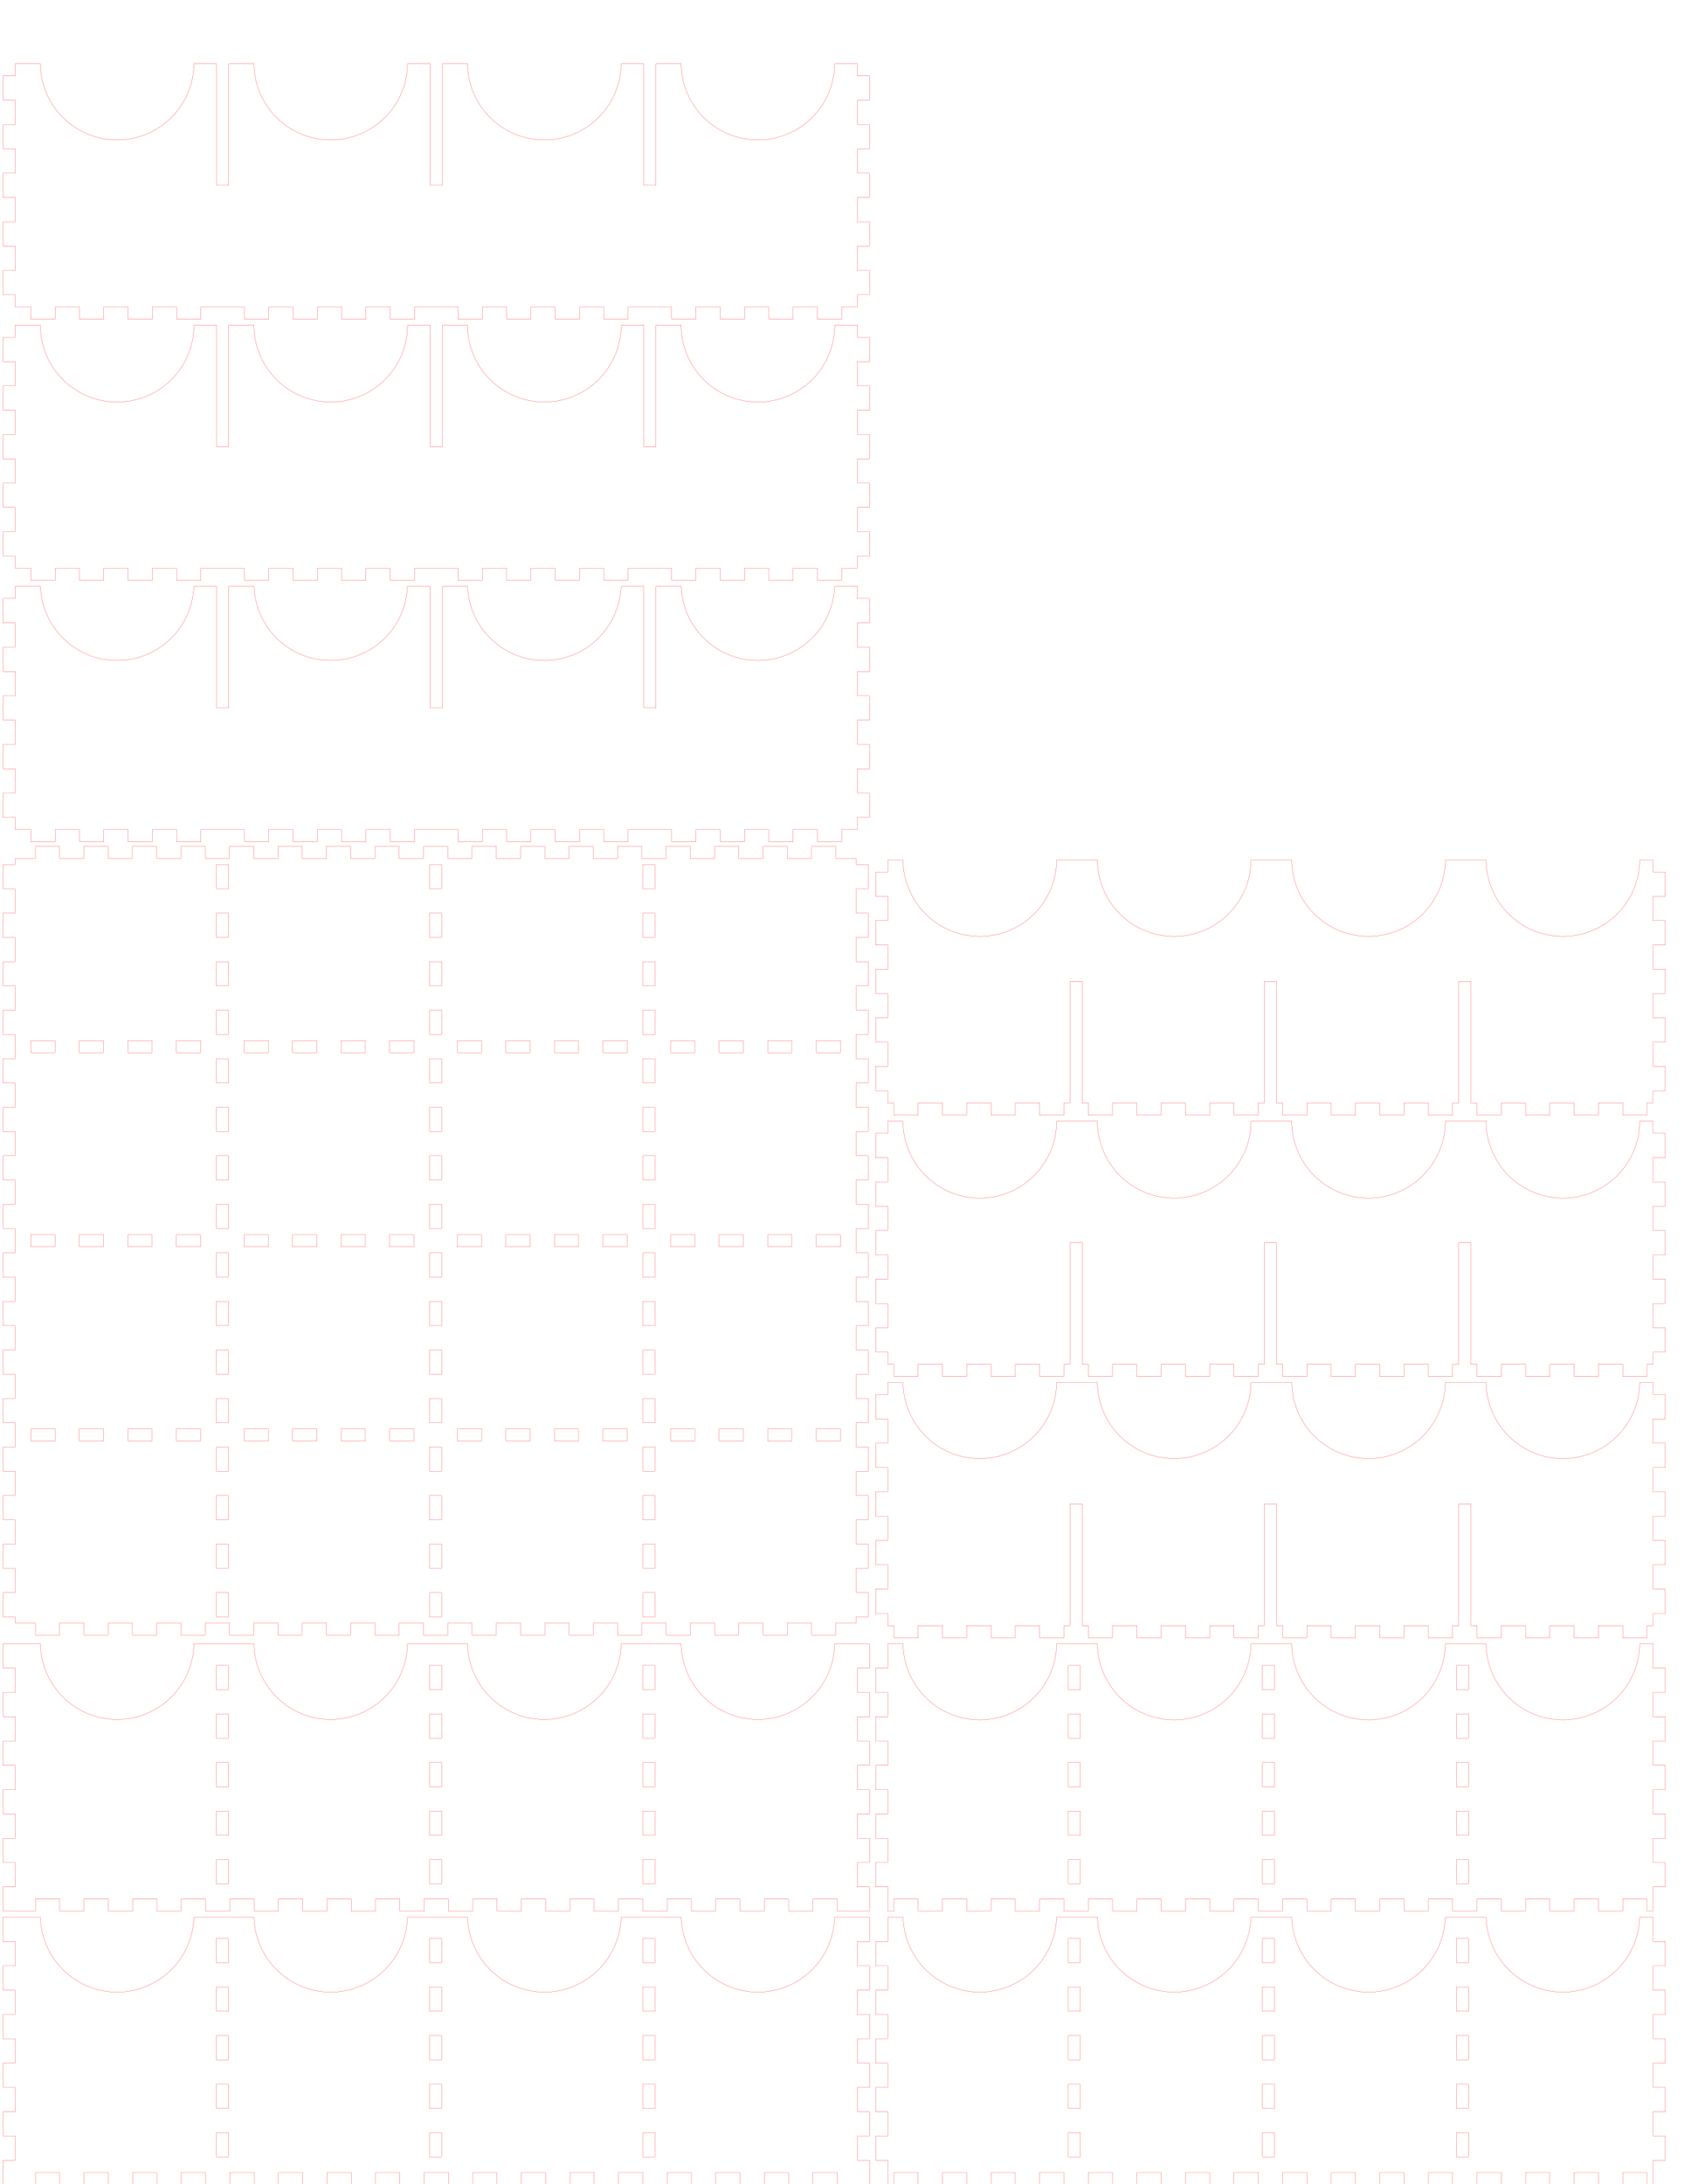 <?xml version="1.0" encoding="UTF-8" standalone="no"?>
<svg
   xmlns:dc="http://purl.org/dc/elements/1.1/"
   xmlns:cc="http://creativecommons.org/ns#"
   xmlns:rdf="http://www.w3.org/1999/02/22-rdf-syntax-ns#"
   xmlns:svg="http://www.w3.org/2000/svg"
   xmlns="http://www.w3.org/2000/svg"
   xmlns:sodipodi="http://sodipodi.sourceforge.net/DTD/sodipodi-0.dtd"
   xmlns:inkscape="http://www.inkscape.org/namespaces/inkscape"
   width="420mm"
   height="540mm"
   viewBox="0 9460 420 540"
   version="1.1"
   id="svg10691"
   sodipodi:docname="16 sm monster.svg"
   inkscape:version="0.92.2 5c3e80d, 2017-08-06">
  <defs
     id="defs10695" />
  <sodipodi:namedview
     pagecolor="#ffffff"
     bordercolor="#666666"
     borderopacity="1"
     objecttolerance="10"
     gridtolerance="10"
     guidetolerance="10"
     inkscape:pageopacity="0"
     inkscape:pageshadow="2"
     inkscape:window-width="1440"
     inkscape:window-height="787"
     id="namedview10693"
     showgrid="false"
     inkscape:measure-start="401.575,1868.03"
     inkscape:measure-end="600.945,1868.03"
     inkscape:zoom="1"
     inkscape:cx="1213.7008"
     inkscape:cy="260.47244"
     inkscape:window-x="0"
     inkscape:window-y="1"
     inkscape:window-maximized="1"
     inkscape:current-layer="svg10691" />
  <path
     inkscape:connector-curvature="0"
     id="path10354"
     d="m 56.5,9993.25 v 0 m 0,0 h -3 m 0,0 v -6 m 0,0 h 3 m 0,0 v 6"
     style="fill:none;stroke:#ff0000;stroke-width:0.05;stroke-linecap:butt;stroke-linejoin:miter;stroke-miterlimit:10;stroke-dasharray:none;stroke-opacity:1" />
  <path
     inkscape:connector-curvature="0"
     id="path10356"
     d="m 56.5,9981.25 v 0 m 0,0 h -3 m 0,0 v -6 m 0,0 h 3 m 0,0 v 6"
     style="fill:none;stroke:#ff0000;stroke-width:0.05;stroke-linecap:butt;stroke-linejoin:miter;stroke-miterlimit:10;stroke-dasharray:none;stroke-opacity:1" />
  <path
     inkscape:connector-curvature="0"
     id="path10358"
     d="m 56.5,9969.25 v 0 m 0,0 h -3 m 0,0 v -6 m 0,0 h 3 m 0,0 v 6"
     style="fill:none;stroke:#ff0000;stroke-width:0.05;stroke-linecap:butt;stroke-linejoin:miter;stroke-miterlimit:10;stroke-dasharray:none;stroke-opacity:1" />
  <path
     inkscape:connector-curvature="0"
     id="path10360"
     d="m 56.5,9957.25 v 0 m 0,0 h -3 m 0,0 v -6 m 0,0 h 3 m 0,0 v 6"
     style="fill:none;stroke:#ff0000;stroke-width:0.05;stroke-linecap:butt;stroke-linejoin:miter;stroke-miterlimit:10;stroke-dasharray:none;stroke-opacity:1" />
  <path
     inkscape:connector-curvature="0"
     id="path10362"
     d="m 56.5,9945.25 v 0 m 0,0 h -3 m 0,0 v -6 m 0,0 h 3 m 0,0 v 6"
     style="fill:none;stroke:#ff0000;stroke-width:0.05;stroke-linecap:butt;stroke-linejoin:miter;stroke-miterlimit:10;stroke-dasharray:none;stroke-opacity:1" />
  <path
     inkscape:connector-curvature="0"
     id="path10364"
     d="m 109.25,9993.25 v 0 m 0,0 h -3 m 0,0 v -6 m 0,0 h 3 m 0,0 v 6"
     style="fill:none;stroke:#ff0000;stroke-width:0.05;stroke-linecap:butt;stroke-linejoin:miter;stroke-miterlimit:10;stroke-dasharray:none;stroke-opacity:1" />
  <path
     inkscape:connector-curvature="0"
     id="path10366"
     d="m 109.25,9981.25 v 0 m 0,0 h -3 m 0,0 v -6 m 0,0 h 3 m 0,0 v 6"
     style="fill:none;stroke:#ff0000;stroke-width:0.05;stroke-linecap:butt;stroke-linejoin:miter;stroke-miterlimit:10;stroke-dasharray:none;stroke-opacity:1" />
  <path
     inkscape:connector-curvature="0"
     id="path10368"
     d="m 109.25,9969.25 v 0 m 0,0 h -3 m 0,0 v -6 m 0,0 h 3 m 0,0 v 6"
     style="fill:none;stroke:#ff0000;stroke-width:0.05;stroke-linecap:butt;stroke-linejoin:miter;stroke-miterlimit:10;stroke-dasharray:none;stroke-opacity:1" />
  <path
     inkscape:connector-curvature="0"
     id="path10370"
     d="m 109.25,9957.25 v 0 m 0,0 h -3 m 0,0 v -6 m 0,0 h 3 m 0,0 v 6"
     style="fill:none;stroke:#ff0000;stroke-width:0.05;stroke-linecap:butt;stroke-linejoin:miter;stroke-miterlimit:10;stroke-dasharray:none;stroke-opacity:1" />
  <path
     inkscape:connector-curvature="0"
     id="path10372"
     d="m 109.25,9945.25 v 0 m 0,0 h -3 m 0,0 v -6 m 0,0 h 3 m 0,0 v 6"
     style="fill:none;stroke:#ff0000;stroke-width:0.05;stroke-linecap:butt;stroke-linejoin:miter;stroke-miterlimit:10;stroke-dasharray:none;stroke-opacity:1" />
  <path
     inkscape:connector-curvature="0"
     id="path10374"
     d="m 162,9993.25 v 0 m 0,0 h -3 m 0,0 v -6 m 0,0 h 3 m 0,0 v 6"
     style="fill:none;stroke:#ff0000;stroke-width:0.05;stroke-linecap:butt;stroke-linejoin:miter;stroke-miterlimit:10;stroke-dasharray:none;stroke-opacity:1" />
  <path
     inkscape:connector-curvature="0"
     id="path10376"
     d="m 162,9981.25 v 0 m 0,0 h -3 m 0,0 v -6 m 0,0 h 3 m 0,0 v 6"
     style="fill:none;stroke:#ff0000;stroke-width:0.05;stroke-linecap:butt;stroke-linejoin:miter;stroke-miterlimit:10;stroke-dasharray:none;stroke-opacity:1" />
  <path
     inkscape:connector-curvature="0"
     id="path10378"
     d="m 162,9969.25 v 0 m 0,0 h -3 m 0,0 v -6 m 0,0 h 3 m 0,0 v 6"
     style="fill:none;stroke:#ff0000;stroke-width:0.05;stroke-linecap:butt;stroke-linejoin:miter;stroke-miterlimit:10;stroke-dasharray:none;stroke-opacity:1" />
  <path
     inkscape:connector-curvature="0"
     id="path10380"
     d="m 162,9957.25 v 0 m 0,0 h -3 m 0,0 v -6 m 0,0 h 3 m 0,0 v 6"
     style="fill:none;stroke:#ff0000;stroke-width:0.05;stroke-linecap:butt;stroke-linejoin:miter;stroke-miterlimit:10;stroke-dasharray:none;stroke-opacity:1" />
  <path
     inkscape:connector-curvature="0"
     id="path10382"
     d="m 162,9945.25 v 0 m 0,0 h -3 m 0,0 v -6 m 0,0 h 3 m 0,0 v 6"
     style="fill:none;stroke:#ff0000;stroke-width:0.05;stroke-linecap:butt;stroke-linejoin:miter;stroke-miterlimit:10;stroke-dasharray:none;stroke-opacity:1" />
  <path
     style="fill:none;stroke:#ff0000;stroke-width:0.189;stroke-linecap:butt;stroke-linejoin:miter;stroke-miterlimit:10;stroke-dasharray:none;stroke-opacity:1"
     d="M 2.834 1788.662 L 2.834 1800 L 2.834 1811.338 L 14.174 1811.338 L 14.174 1834.016 L 2.834 1834.016 L 2.834 1856.693 L 14.174 1856.693 L 14.174 1879.369 L 2.834 1879.369 L 2.834 1902.047 L 14.174 1902.047 L 14.174 1924.725 L 2.834 1924.725 L 2.834 1947.402 L 14.174 1947.402 L 14.174 1970.078 L 2.834 1970.078 L 2.834 1992.756 L 14.174 1992.756 L 14.174 2015.434 L 2.834 2015.434 L 2.834 2026.772 L 2.834 2038.109 L 14.174 2038.109 L 33.07 2038.109 L 33.07 2026.772 L 55.748 2026.772 L 55.748 2038.109 L 78.426 2038.109 L 78.426 2026.772 L 101.102 2026.772 L 101.102 2038.109 L 123.779 2038.109 L 123.779 2026.772 L 146.457 2026.772 L 146.457 2038.109 L 169.135 2038.109 L 169.135 2026.772 L 191.811 2026.772 L 191.811 2038.109 L 214.488 2038.109 L 214.488 2026.772 L 237.166 2026.772 L 237.166 2038.109 L 259.842 2038.109 L 259.842 2026.772 L 282.52 2026.772 L 282.52 2038.109 L 305.197 2038.109 L 305.197 2026.772 L 327.873 2026.772 L 327.873 2038.109 L 350.551 2038.109 L 350.551 2026.772 L 373.229 2026.772 L 373.229 2038.109 L 395.906 2038.109 L 395.906 2026.772 L 418.582 2026.772 L 418.582 2038.109 L 441.26 2038.109 L 441.26 2026.772 L 463.938 2026.772 L 463.938 2038.109 L 486.613 2038.109 L 486.613 2026.772 L 509.291 2026.772 L 509.291 2038.109 L 531.969 2038.109 L 531.969 2026.772 L 554.646 2026.772 L 554.646 2038.109 L 577.322 2038.109 L 577.322 2026.772 L 600 2026.772 L 600 2038.109 L 622.678 2038.109 L 622.678 2026.772 L 645.354 2026.772 L 645.354 2038.109 L 668.031 2038.109 L 668.031 2026.772 L 690.709 2026.772 L 690.709 2038.109 L 713.387 2038.109 L 713.387 2026.772 L 736.062 2026.772 L 736.062 2038.109 L 758.74 2038.109 L 758.74 2026.772 L 781.418 2026.772 L 781.418 2038.109 L 800.314 2038.109 L 811.654 2038.109 L 811.654 2026.772 L 811.654 2015.434 L 800.314 2015.434 L 800.314 1992.756 L 811.654 1992.756 L 811.654 1970.078 L 800.314 1970.078 L 800.314 1947.402 L 811.654 1947.402 L 811.654 1924.725 L 800.314 1924.725 L 800.314 1902.047 L 811.654 1902.047 L 811.654 1879.369 L 800.314 1879.369 L 800.314 1856.693 L 811.654 1856.693 L 811.654 1834.016 L 800.314 1834.016 L 800.314 1811.338 L 811.654 1811.338 L 811.654 1800 L 811.654 1788.662 L 800.314 1788.662 L 779.07 1788.662 A 71.717 71.717 0 0 1 707.447 1858.514 A 71.717 71.717 0 0 1 635.799 1788.662 L 579.701 1788.662 A 71.717 71.717 0 0 1 508.078 1858.514 A 71.717 71.717 0 0 1 436.428 1788.662 L 380.33 1788.662 A 71.717 71.717 0 0 1 308.709 1858.514 A 71.717 71.717 0 0 1 237.059 1788.662 L 180.961 1788.662 A 71.717 71.717 0 0 1 109.338 1858.514 A 71.717 71.717 0 0 1 37.688 1788.662 L 14.174 1788.662 L 2.834 1788.662 z "
     transform="matrix(0.265,0,0,0.265,0,9460)"
     id="path10384" />
  <path
     inkscape:connector-curvature="0"
     id="path10386"
     d="m 56.5,9925.75 v 0 m 0,0 h -3 m 0,0 v -6 m 0,0 h 3 m 0,0 v 6"
     style="fill:none;stroke:#ff0000;stroke-width:0.05;stroke-linecap:butt;stroke-linejoin:miter;stroke-miterlimit:10;stroke-dasharray:none;stroke-opacity:1" />
  <path
     inkscape:connector-curvature="0"
     id="path10388"
     d="m 56.5,9913.75 v 0 m 0,0 h -3 m 0,0 v -6 m 0,0 h 3 m 0,0 v 6"
     style="fill:none;stroke:#ff0000;stroke-width:0.05;stroke-linecap:butt;stroke-linejoin:miter;stroke-miterlimit:10;stroke-dasharray:none;stroke-opacity:1" />
  <path
     inkscape:connector-curvature="0"
     id="path10390"
     d="m 56.5,9901.75 v 0 m 0,0 h -3 m 0,0 v -6 m 0,0 h 3 m 0,0 v 6"
     style="fill:none;stroke:#ff0000;stroke-width:0.05;stroke-linecap:butt;stroke-linejoin:miter;stroke-miterlimit:10;stroke-dasharray:none;stroke-opacity:1" />
  <path
     inkscape:connector-curvature="0"
     id="path10392"
     d="m 56.5,9889.75 v 0 m 0,0 h -3 m 0,0 v -6 m 0,0 h 3 m 0,0 v 6"
     style="fill:none;stroke:#ff0000;stroke-width:0.05;stroke-linecap:butt;stroke-linejoin:miter;stroke-miterlimit:10;stroke-dasharray:none;stroke-opacity:1" />
  <path
     inkscape:connector-curvature="0"
     id="path10394"
     d="m 56.5,9877.75 v 0 m 0,0 h -3 m 0,0 v -6 m 0,0 h 3 m 0,0 v 6"
     style="fill:none;stroke:#ff0000;stroke-width:0.05;stroke-linecap:butt;stroke-linejoin:miter;stroke-miterlimit:10;stroke-dasharray:none;stroke-opacity:1" />
  <path
     inkscape:connector-curvature="0"
     id="path10396"
     d="m 109.25,9925.75 v 0 m 0,0 h -3 m 0,0 v -6 m 0,0 h 3 m 0,0 v 6"
     style="fill:none;stroke:#ff0000;stroke-width:0.05;stroke-linecap:butt;stroke-linejoin:miter;stroke-miterlimit:10;stroke-dasharray:none;stroke-opacity:1" />
  <path
     inkscape:connector-curvature="0"
     id="path10398"
     d="m 109.25,9913.75 v 0 m 0,0 h -3 m 0,0 v -6 m 0,0 h 3 m 0,0 v 6"
     style="fill:none;stroke:#ff0000;stroke-width:0.05;stroke-linecap:butt;stroke-linejoin:miter;stroke-miterlimit:10;stroke-dasharray:none;stroke-opacity:1" />
  <path
     inkscape:connector-curvature="0"
     id="path10400"
     d="m 109.25,9901.75 v 0 m 0,0 h -3 m 0,0 v -6 m 0,0 h 3 m 0,0 v 6"
     style="fill:none;stroke:#ff0000;stroke-width:0.05;stroke-linecap:butt;stroke-linejoin:miter;stroke-miterlimit:10;stroke-dasharray:none;stroke-opacity:1" />
  <path
     inkscape:connector-curvature="0"
     id="path10402"
     d="m 109.25,9889.75 v 0 m 0,0 h -3 m 0,0 v -6 m 0,0 h 3 m 0,0 v 6"
     style="fill:none;stroke:#ff0000;stroke-width:0.05;stroke-linecap:butt;stroke-linejoin:miter;stroke-miterlimit:10;stroke-dasharray:none;stroke-opacity:1" />
  <path
     inkscape:connector-curvature="0"
     id="path10404"
     d="m 109.25,9877.75 v 0 m 0,0 h -3 m 0,0 v -6 m 0,0 h 3 m 0,0 v 6"
     style="fill:none;stroke:#ff0000;stroke-width:0.05;stroke-linecap:butt;stroke-linejoin:miter;stroke-miterlimit:10;stroke-dasharray:none;stroke-opacity:1" />
  <path
     inkscape:connector-curvature="0"
     id="path10406"
     d="m 162,9925.75 v 0 m 0,0 h -3 m 0,0 v -6 m 0,0 h 3 m 0,0 v 6"
     style="fill:none;stroke:#ff0000;stroke-width:0.05;stroke-linecap:butt;stroke-linejoin:miter;stroke-miterlimit:10;stroke-dasharray:none;stroke-opacity:1" />
  <path
     inkscape:connector-curvature="0"
     id="path10408"
     d="m 162,9913.75 v 0 m 0,0 h -3 m 0,0 v -6 m 0,0 h 3 m 0,0 v 6"
     style="fill:none;stroke:#ff0000;stroke-width:0.05;stroke-linecap:butt;stroke-linejoin:miter;stroke-miterlimit:10;stroke-dasharray:none;stroke-opacity:1" />
  <path
     inkscape:connector-curvature="0"
     id="path10410"
     d="m 162,9901.75 v 0 m 0,0 h -3 m 0,0 v -6 m 0,0 h 3 m 0,0 v 6"
     style="fill:none;stroke:#ff0000;stroke-width:0.05;stroke-linecap:butt;stroke-linejoin:miter;stroke-miterlimit:10;stroke-dasharray:none;stroke-opacity:1" />
  <path
     inkscape:connector-curvature="0"
     id="path10412"
     d="m 162,9889.75 v 0 m 0,0 h -3 m 0,0 v -6 m 0,0 h 3 m 0,0 v 6"
     style="fill:none;stroke:#ff0000;stroke-width:0.05;stroke-linecap:butt;stroke-linejoin:miter;stroke-miterlimit:10;stroke-dasharray:none;stroke-opacity:1" />
  <path
     inkscape:connector-curvature="0"
     id="path10414"
     d="m 162,9877.75 v 0 m 0,0 h -3 m 0,0 v -6 m 0,0 h 3 m 0,0 v 6"
     style="fill:none;stroke:#ff0000;stroke-width:0.05;stroke-linecap:butt;stroke-linejoin:miter;stroke-miterlimit:10;stroke-dasharray:none;stroke-opacity:1" />
  <path
     style="fill:none;stroke:#ff0000;stroke-width:0.189;stroke-linecap:butt;stroke-linejoin:miter;stroke-miterlimit:10;stroke-dasharray:none;stroke-opacity:1"
     d="M 2.834 1533.543 L 2.834 1544.883 L 2.834 1556.221 L 14.174 1556.221 L 14.174 1578.898 L 2.834 1578.898 L 2.834 1601.574 L 14.174 1601.574 L 14.174 1624.252 L 2.834 1624.252 L 2.834 1646.93 L 14.174 1646.93 L 14.174 1669.605 L 2.834 1669.605 L 2.834 1692.283 L 14.174 1692.283 L 14.174 1714.961 L 2.834 1714.961 L 2.834 1737.639 L 14.174 1737.639 L 14.174 1760.314 L 2.834 1760.314 L 2.834 1771.654 L 2.834 1782.992 L 14.174 1782.992 L 33.07 1782.992 L 33.07 1771.654 L 55.748 1771.654 L 55.748 1782.992 L 78.426 1782.992 L 78.426 1771.654 L 101.102 1771.654 L 101.102 1782.992 L 123.779 1782.992 L 123.779 1771.654 L 146.457 1771.654 L 146.457 1782.992 L 169.135 1782.992 L 169.135 1771.654 L 191.811 1771.654 L 191.811 1782.992 L 214.488 1782.992 L 214.488 1771.654 L 237.166 1771.654 L 237.166 1782.992 L 259.842 1782.992 L 259.842 1771.654 L 282.52 1771.654 L 282.52 1782.992 L 305.197 1782.992 L 305.197 1771.654 L 327.873 1771.654 L 327.873 1782.992 L 350.551 1782.992 L 350.551 1771.654 L 373.229 1771.654 L 373.229 1782.992 L 395.906 1782.992 L 395.906 1771.654 L 418.582 1771.654 L 418.582 1782.992 L 441.26 1782.992 L 441.26 1771.654 L 463.938 1771.654 L 463.938 1782.992 L 486.613 1782.992 L 486.613 1771.654 L 509.291 1771.654 L 509.291 1782.992 L 531.969 1782.992 L 531.969 1771.654 L 554.646 1771.654 L 554.646 1782.992 L 577.322 1782.992 L 577.322 1771.654 L 600 1771.654 L 600 1782.992 L 622.678 1782.992 L 622.678 1771.654 L 645.354 1771.654 L 645.354 1782.992 L 668.031 1782.992 L 668.031 1771.654 L 690.709 1771.654 L 690.709 1782.992 L 713.387 1782.992 L 713.387 1771.654 L 736.062 1771.654 L 736.062 1782.992 L 758.74 1782.992 L 758.74 1771.654 L 781.418 1771.654 L 781.418 1782.992 L 800.314 1782.992 L 811.654 1782.992 L 811.654 1771.654 L 811.654 1760.314 L 800.314 1760.314 L 800.314 1737.639 L 811.654 1737.639 L 811.654 1714.961 L 800.314 1714.961 L 800.314 1692.283 L 811.654 1692.283 L 811.654 1669.605 L 800.314 1669.605 L 800.314 1646.93 L 811.654 1646.93 L 811.654 1624.252 L 800.314 1624.252 L 800.314 1601.574 L 811.654 1601.574 L 811.654 1578.898 L 800.314 1578.898 L 800.314 1556.221 L 811.654 1556.221 L 811.654 1544.883 L 811.654 1533.543 L 800.314 1533.543 L 779.109 1533.543 A 71.717 71.717 0 0 1 707.447 1604.168 A 71.717 71.717 0 0 1 635.771 1533.543 L 579.74 1533.543 A 71.717 71.717 0 0 1 508.078 1604.168 A 71.717 71.717 0 0 1 436.4 1533.543 L 380.369 1533.543 A 71.717 71.717 0 0 1 308.709 1604.168 A 71.717 71.717 0 0 1 237.031 1533.543 L 181 1533.543 A 71.717 71.717 0 0 1 109.338 1604.168 A 71.717 71.717 0 0 1 37.66 1533.543 L 14.174 1533.543 L 2.834 1533.543 z "
     transform="matrix(0.265,0,0,0.265,0,9460)"
     id="path10416" />
  <path
     inkscape:connector-curvature="0"
     id="path10418"
     d="m 56.5,9859.75 v 0 m 0,0 h -3 m 0,0 v -6 m 0,0 h 3 m 0,0 v 6"
     style="fill:none;stroke:#ff0000;stroke-width:0.05;stroke-linecap:butt;stroke-linejoin:miter;stroke-miterlimit:10;stroke-dasharray:none;stroke-opacity:1" />
  <path
     inkscape:connector-curvature="0"
     id="path10420"
     d="m 56.5,9847.75 v 0 m 0,0 h -3 m 0,0 v -6 m 0,0 h 3 m 0,0 v 6"
     style="fill:none;stroke:#ff0000;stroke-width:0.05;stroke-linecap:butt;stroke-linejoin:miter;stroke-miterlimit:10;stroke-dasharray:none;stroke-opacity:1" />
  <path
     inkscape:connector-curvature="0"
     id="path10422"
     d="m 56.5,9835.75 v 0 m 0,0 h -3 m 0,0 v -6 m 0,0 h 3 m 0,0 v 6"
     style="fill:none;stroke:#ff0000;stroke-width:0.05;stroke-linecap:butt;stroke-linejoin:miter;stroke-miterlimit:10;stroke-dasharray:none;stroke-opacity:1" />
  <path
     inkscape:connector-curvature="0"
     id="path10424"
     d="m 56.5,9823.75 v 0 m 0,0 h -3 m 0,0 v -6 m 0,0 h 3 m 0,0 v 6"
     style="fill:none;stroke:#ff0000;stroke-width:0.05;stroke-linecap:butt;stroke-linejoin:miter;stroke-miterlimit:10;stroke-dasharray:none;stroke-opacity:1" />
  <path
     inkscape:connector-curvature="0"
     id="path10426"
     d="m 56.5,9811.75 v 0 m 0,0 h -3 m 0,0 v -6 m 0,0 h 3 m 0,0 v 6"
     style="fill:none;stroke:#ff0000;stroke-width:0.05;stroke-linecap:butt;stroke-linejoin:miter;stroke-miterlimit:10;stroke-dasharray:none;stroke-opacity:1" />
  <path
     inkscape:connector-curvature="0"
     id="path10428"
     d="m 56.5,9799.75 v 0 m 0,0 h -3 m 0,0 v -6 m 0,0 h 3 m 0,0 v 6"
     style="fill:none;stroke:#ff0000;stroke-width:0.05;stroke-linecap:butt;stroke-linejoin:miter;stroke-miterlimit:10;stroke-dasharray:none;stroke-opacity:1" />
  <path
     inkscape:connector-curvature="0"
     id="path10430"
     d="m 56.5,9787.75 v 0 m 0,0 h -3 m 0,0 v -6 m 0,0 h 3 m 0,0 v 6"
     style="fill:none;stroke:#ff0000;stroke-width:0.05;stroke-linecap:butt;stroke-linejoin:miter;stroke-miterlimit:10;stroke-dasharray:none;stroke-opacity:1" />
  <path
     inkscape:connector-curvature="0"
     id="path10432"
     d="m 56.5,9775.75 v 0 m 0,0 h -3 m 0,0 v -6 m 0,0 h 3 m 0,0 v 6"
     style="fill:none;stroke:#ff0000;stroke-width:0.05;stroke-linecap:butt;stroke-linejoin:miter;stroke-miterlimit:10;stroke-dasharray:none;stroke-opacity:1" />
  <path
     inkscape:connector-curvature="0"
     id="path10434"
     d="m 56.5,9763.75 v 0 m 0,0 h -3 m 0,0 v -6 m 0,0 h 3 m 0,0 v 6"
     style="fill:none;stroke:#ff0000;stroke-width:0.05;stroke-linecap:butt;stroke-linejoin:miter;stroke-miterlimit:10;stroke-dasharray:none;stroke-opacity:1" />
  <path
     inkscape:connector-curvature="0"
     id="path10436"
     d="m 56.5,9751.75 v 0 m 0,0 h -3 m 0,0 v -6 m 0,0 h 3 m 0,0 v 6"
     style="fill:none;stroke:#ff0000;stroke-width:0.05;stroke-linecap:butt;stroke-linejoin:miter;stroke-miterlimit:10;stroke-dasharray:none;stroke-opacity:1" />
  <path
     inkscape:connector-curvature="0"
     id="path10438"
     d="m 56.5,9739.75 v 0 m 0,0 h -3 m 0,0 v -6 m 0,0 h 3 m 0,0 v 6"
     style="fill:none;stroke:#ff0000;stroke-width:0.05;stroke-linecap:butt;stroke-linejoin:miter;stroke-miterlimit:10;stroke-dasharray:none;stroke-opacity:1" />
  <path
     inkscape:connector-curvature="0"
     id="path10440"
     d="m 56.5,9727.75 v 0 m 0,0 h -3 m 0,0 v -6 m 0,0 h 3 m 0,0 v 6"
     style="fill:none;stroke:#ff0000;stroke-width:0.05;stroke-linecap:butt;stroke-linejoin:miter;stroke-miterlimit:10;stroke-dasharray:none;stroke-opacity:1" />
  <path
     inkscape:connector-curvature="0"
     id="path10442"
     d="m 56.5,9715.75 v 0 m 0,0 h -3 m 0,0 v -6 m 0,0 h 3 m 0,0 v 6"
     style="fill:none;stroke:#ff0000;stroke-width:0.05;stroke-linecap:butt;stroke-linejoin:miter;stroke-miterlimit:10;stroke-dasharray:none;stroke-opacity:1" />
  <path
     inkscape:connector-curvature="0"
     id="path10444"
     d="m 56.5,9703.75 v 0 m 0,0 h -3 m 0,0 v -6 m 0,0 h 3 m 0,0 v 6"
     style="fill:none;stroke:#ff0000;stroke-width:0.05;stroke-linecap:butt;stroke-linejoin:miter;stroke-miterlimit:10;stroke-dasharray:none;stroke-opacity:1" />
  <path
     inkscape:connector-curvature="0"
     id="path10446"
     d="m 56.5,9691.75 v 0 m 0,0 h -3 m 0,0 v -6 m 0,0 h 3 m 0,0 v 6"
     style="fill:none;stroke:#ff0000;stroke-width:0.05;stroke-linecap:butt;stroke-linejoin:miter;stroke-miterlimit:10;stroke-dasharray:none;stroke-opacity:1" />
  <path
     inkscape:connector-curvature="0"
     id="path10448"
     d="m 56.5,9679.75 v 0 m 0,0 h -3 m 0,0 v -6 m 0,0 h 3 m 0,0 v 6"
     style="fill:none;stroke:#ff0000;stroke-width:0.05;stroke-linecap:butt;stroke-linejoin:miter;stroke-miterlimit:10;stroke-dasharray:none;stroke-opacity:1" />
  <path
     inkscape:connector-curvature="0"
     id="path10450"
     d="m 109.25,9859.75 v 0 m 0,0 h -3 m 0,0 v -6 m 0,0 h 3 m 0,0 v 6"
     style="fill:none;stroke:#ff0000;stroke-width:0.05;stroke-linecap:butt;stroke-linejoin:miter;stroke-miterlimit:10;stroke-dasharray:none;stroke-opacity:1" />
  <path
     inkscape:connector-curvature="0"
     id="path10452"
     d="m 109.25,9847.75 v 0 m 0,0 h -3 m 0,0 v -6 m 0,0 h 3 m 0,0 v 6"
     style="fill:none;stroke:#ff0000;stroke-width:0.05;stroke-linecap:butt;stroke-linejoin:miter;stroke-miterlimit:10;stroke-dasharray:none;stroke-opacity:1" />
  <path
     inkscape:connector-curvature="0"
     id="path10454"
     d="m 109.25,9835.75 v 0 m 0,0 h -3 m 0,0 v -6 m 0,0 h 3 m 0,0 v 6"
     style="fill:none;stroke:#ff0000;stroke-width:0.05;stroke-linecap:butt;stroke-linejoin:miter;stroke-miterlimit:10;stroke-dasharray:none;stroke-opacity:1" />
  <path
     inkscape:connector-curvature="0"
     id="path10456"
     d="m 109.25,9823.75 v 0 m 0,0 h -3 m 0,0 v -6 m 0,0 h 3 m 0,0 v 6"
     style="fill:none;stroke:#ff0000;stroke-width:0.05;stroke-linecap:butt;stroke-linejoin:miter;stroke-miterlimit:10;stroke-dasharray:none;stroke-opacity:1" />
  <path
     inkscape:connector-curvature="0"
     id="path10458"
     d="m 109.25,9811.75 v 0 m 0,0 h -3 m 0,0 v -6 m 0,0 h 3 m 0,0 v 6"
     style="fill:none;stroke:#ff0000;stroke-width:0.05;stroke-linecap:butt;stroke-linejoin:miter;stroke-miterlimit:10;stroke-dasharray:none;stroke-opacity:1" />
  <path
     inkscape:connector-curvature="0"
     id="path10460"
     d="m 109.25,9799.75 v 0 m 0,0 h -3 m 0,0 v -6 m 0,0 h 3 m 0,0 v 6"
     style="fill:none;stroke:#ff0000;stroke-width:0.05;stroke-linecap:butt;stroke-linejoin:miter;stroke-miterlimit:10;stroke-dasharray:none;stroke-opacity:1" />
  <path
     inkscape:connector-curvature="0"
     id="path10462"
     d="m 109.25,9787.75 v 0 m 0,0 h -3 m 0,0 v -6 m 0,0 h 3 m 0,0 v 6"
     style="fill:none;stroke:#ff0000;stroke-width:0.05;stroke-linecap:butt;stroke-linejoin:miter;stroke-miterlimit:10;stroke-dasharray:none;stroke-opacity:1" />
  <path
     inkscape:connector-curvature="0"
     id="path10464"
     d="m 109.25,9775.75 v 0 m 0,0 h -3 m 0,0 v -6 m 0,0 h 3 m 0,0 v 6"
     style="fill:none;stroke:#ff0000;stroke-width:0.05;stroke-linecap:butt;stroke-linejoin:miter;stroke-miterlimit:10;stroke-dasharray:none;stroke-opacity:1" />
  <path
     inkscape:connector-curvature="0"
     id="path10466"
     d="m 109.25,9763.75 v 0 m 0,0 h -3 m 0,0 v -6 m 0,0 h 3 m 0,0 v 6"
     style="fill:none;stroke:#ff0000;stroke-width:0.05;stroke-linecap:butt;stroke-linejoin:miter;stroke-miterlimit:10;stroke-dasharray:none;stroke-opacity:1" />
  <path
     inkscape:connector-curvature="0"
     id="path10468"
     d="m 109.25,9751.75 v 0 m 0,0 h -3 m 0,0 v -6 m 0,0 h 3 m 0,0 v 6"
     style="fill:none;stroke:#ff0000;stroke-width:0.05;stroke-linecap:butt;stroke-linejoin:miter;stroke-miterlimit:10;stroke-dasharray:none;stroke-opacity:1" />
  <path
     inkscape:connector-curvature="0"
     id="path10470"
     d="m 109.25,9739.75 v 0 m 0,0 h -3 m 0,0 v -6 m 0,0 h 3 m 0,0 v 6"
     style="fill:none;stroke:#ff0000;stroke-width:0.05;stroke-linecap:butt;stroke-linejoin:miter;stroke-miterlimit:10;stroke-dasharray:none;stroke-opacity:1" />
  <path
     inkscape:connector-curvature="0"
     id="path10472"
     d="m 109.25,9727.75 v 0 m 0,0 h -3 m 0,0 v -6 m 0,0 h 3 m 0,0 v 6"
     style="fill:none;stroke:#ff0000;stroke-width:0.05;stroke-linecap:butt;stroke-linejoin:miter;stroke-miterlimit:10;stroke-dasharray:none;stroke-opacity:1" />
  <path
     inkscape:connector-curvature="0"
     id="path10474"
     d="m 109.25,9715.75 v 0 m 0,0 h -3 m 0,0 v -6 m 0,0 h 3 m 0,0 v 6"
     style="fill:none;stroke:#ff0000;stroke-width:0.05;stroke-linecap:butt;stroke-linejoin:miter;stroke-miterlimit:10;stroke-dasharray:none;stroke-opacity:1" />
  <path
     inkscape:connector-curvature="0"
     id="path10476"
     d="m 109.25,9703.75 v 0 m 0,0 h -3 m 0,0 v -6 m 0,0 h 3 m 0,0 v 6"
     style="fill:none;stroke:#ff0000;stroke-width:0.05;stroke-linecap:butt;stroke-linejoin:miter;stroke-miterlimit:10;stroke-dasharray:none;stroke-opacity:1" />
  <path
     inkscape:connector-curvature="0"
     id="path10478"
     d="m 109.25,9691.75 v 0 m 0,0 h -3 m 0,0 v -6 m 0,0 h 3 m 0,0 v 6"
     style="fill:none;stroke:#ff0000;stroke-width:0.05;stroke-linecap:butt;stroke-linejoin:miter;stroke-miterlimit:10;stroke-dasharray:none;stroke-opacity:1" />
  <path
     inkscape:connector-curvature="0"
     id="path10480"
     d="m 109.25,9679.75 v 0 m 0,0 h -3 m 0,0 v -6 m 0,0 h 3 m 0,0 v 6"
     style="fill:none;stroke:#ff0000;stroke-width:0.05;stroke-linecap:butt;stroke-linejoin:miter;stroke-miterlimit:10;stroke-dasharray:none;stroke-opacity:1" />
  <path
     inkscape:connector-curvature="0"
     id="path10482"
     d="m 162,9859.75 v 0 m 0,0 h -3 m 0,0 v -6 m 0,0 h 3 m 0,0 v 6"
     style="fill:none;stroke:#ff0000;stroke-width:0.05;stroke-linecap:butt;stroke-linejoin:miter;stroke-miterlimit:10;stroke-dasharray:none;stroke-opacity:1" />
  <path
     inkscape:connector-curvature="0"
     id="path10484"
     d="m 162,9847.75 v 0 m 0,0 h -3 m 0,0 v -6 m 0,0 h 3 m 0,0 v 6"
     style="fill:none;stroke:#ff0000;stroke-width:0.05;stroke-linecap:butt;stroke-linejoin:miter;stroke-miterlimit:10;stroke-dasharray:none;stroke-opacity:1" />
  <path
     inkscape:connector-curvature="0"
     id="path10486"
     d="m 162,9835.75 v 0 m 0,0 h -3 m 0,0 v -6 m 0,0 h 3 m 0,0 v 6"
     style="fill:none;stroke:#ff0000;stroke-width:0.05;stroke-linecap:butt;stroke-linejoin:miter;stroke-miterlimit:10;stroke-dasharray:none;stroke-opacity:1" />
  <path
     inkscape:connector-curvature="0"
     id="path10488"
     d="m 162,9823.75 v 0 m 0,0 h -3 m 0,0 v -6 m 0,0 h 3 m 0,0 v 6"
     style="fill:none;stroke:#ff0000;stroke-width:0.05;stroke-linecap:butt;stroke-linejoin:miter;stroke-miterlimit:10;stroke-dasharray:none;stroke-opacity:1" />
  <path
     inkscape:connector-curvature="0"
     id="path10490"
     d="m 162,9811.75 v 0 m 0,0 h -3 m 0,0 v -6 m 0,0 h 3 m 0,0 v 6"
     style="fill:none;stroke:#ff0000;stroke-width:0.05;stroke-linecap:butt;stroke-linejoin:miter;stroke-miterlimit:10;stroke-dasharray:none;stroke-opacity:1" />
  <path
     inkscape:connector-curvature="0"
     id="path10492"
     d="m 162,9799.75 v 0 m 0,0 h -3 m 0,0 v -6 m 0,0 h 3 m 0,0 v 6"
     style="fill:none;stroke:#ff0000;stroke-width:0.05;stroke-linecap:butt;stroke-linejoin:miter;stroke-miterlimit:10;stroke-dasharray:none;stroke-opacity:1" />
  <path
     inkscape:connector-curvature="0"
     id="path10494"
     d="m 162,9787.75 v 0 m 0,0 h -3 m 0,0 v -6 m 0,0 h 3 m 0,0 v 6"
     style="fill:none;stroke:#ff0000;stroke-width:0.05;stroke-linecap:butt;stroke-linejoin:miter;stroke-miterlimit:10;stroke-dasharray:none;stroke-opacity:1" />
  <path
     inkscape:connector-curvature="0"
     id="path10496"
     d="m 162,9775.75 v 0 m 0,0 h -3 m 0,0 v -6 m 0,0 h 3 m 0,0 v 6"
     style="fill:none;stroke:#ff0000;stroke-width:0.05;stroke-linecap:butt;stroke-linejoin:miter;stroke-miterlimit:10;stroke-dasharray:none;stroke-opacity:1" />
  <path
     inkscape:connector-curvature="0"
     id="path10498"
     d="m 162,9763.75 v 0 m 0,0 h -3 m 0,0 v -6 m 0,0 h 3 m 0,0 v 6"
     style="fill:none;stroke:#ff0000;stroke-width:0.05;stroke-linecap:butt;stroke-linejoin:miter;stroke-miterlimit:10;stroke-dasharray:none;stroke-opacity:1" />
  <path
     inkscape:connector-curvature="0"
     id="path10500"
     d="m 162,9751.75 v 0 m 0,0 h -3 m 0,0 v -6 m 0,0 h 3 m 0,0 v 6"
     style="fill:none;stroke:#ff0000;stroke-width:0.05;stroke-linecap:butt;stroke-linejoin:miter;stroke-miterlimit:10;stroke-dasharray:none;stroke-opacity:1" />
  <path
     inkscape:connector-curvature="0"
     id="path10502"
     d="m 162,9739.75 v 0 m 0,0 h -3 m 0,0 v -6 m 0,0 h 3 m 0,0 v 6"
     style="fill:none;stroke:#ff0000;stroke-width:0.05;stroke-linecap:butt;stroke-linejoin:miter;stroke-miterlimit:10;stroke-dasharray:none;stroke-opacity:1" />
  <path
     inkscape:connector-curvature="0"
     id="path10504"
     d="m 162,9727.75 v 0 m 0,0 h -3 m 0,0 v -6 m 0,0 h 3 m 0,0 v 6"
     style="fill:none;stroke:#ff0000;stroke-width:0.05;stroke-linecap:butt;stroke-linejoin:miter;stroke-miterlimit:10;stroke-dasharray:none;stroke-opacity:1" />
  <path
     inkscape:connector-curvature="0"
     id="path10506"
     d="m 162,9715.75 v 0 m 0,0 h -3 m 0,0 v -6 m 0,0 h 3 m 0,0 v 6"
     style="fill:none;stroke:#ff0000;stroke-width:0.05;stroke-linecap:butt;stroke-linejoin:miter;stroke-miterlimit:10;stroke-dasharray:none;stroke-opacity:1" />
  <path
     inkscape:connector-curvature="0"
     id="path10508"
     d="m 162,9703.75 v 0 m 0,0 h -3 m 0,0 v -6 m 0,0 h 3 m 0,0 v 6"
     style="fill:none;stroke:#ff0000;stroke-width:0.05;stroke-linecap:butt;stroke-linejoin:miter;stroke-miterlimit:10;stroke-dasharray:none;stroke-opacity:1" />
  <path
     inkscape:connector-curvature="0"
     id="path10510"
     d="m 162,9691.75 v 0 m 0,0 h -3 m 0,0 v -6 m 0,0 h 3 m 0,0 v 6"
     style="fill:none;stroke:#ff0000;stroke-width:0.05;stroke-linecap:butt;stroke-linejoin:miter;stroke-miterlimit:10;stroke-dasharray:none;stroke-opacity:1" />
  <path
     inkscape:connector-curvature="0"
     id="path10512"
     d="m 162,9679.75 v 0 m 0,0 h -3 m 0,0 v -6 m 0,0 h 3 m 0,0 v 6"
     style="fill:none;stroke:#ff0000;stroke-width:0.05;stroke-linecap:butt;stroke-linejoin:miter;stroke-miterlimit:10;stroke-dasharray:none;stroke-opacity:1" />
  <path
     inkscape:connector-curvature="0"
     id="path10514"
     d="m 3.75,9861.25 h 5 m 0,0 v 0 m 0,0 v 3 m 0,0 h 6 m 0,0 v -3 m 0,0 h 6 m 0,0 v 0 m 0,0 v 3 m 0,0 h 6 m 0,0 v -3 m 0,0 h 6 m 0,0 v 0 m 0,0 v 3 m 0,0 h 6 m 0,0 v -3 m 0,0 h 6 m 0,0 v 0 m 0,0 v 3 m 0,0 h 6 m 0,0 v -3 m 0,0 h 6 m 0,0 v 0 m 0,0 v 3 m 0,0 h 6 m 0,0 v -3 m 0,0 h 6 m 0,0 v 0 m 0,0 v 3 m 0,0 h 6 m 0,0 v -3 m 0,0 h 6 m 0,0 v 0 m 0,0 v 3 m 0,0 h 6 m 0,0 v -3 m 0,0 h 6 m 0,0 v 0 m 0,0 v 3 m 0,0 h 6 m 0,0 v -3 m 0,0 h 6 m 0,0 v 0 m 0,0 v 3 m 0,0 h 6 m 0,0 v -3 m 0,0 h 6 m 0,0 v 0 m 0,0 v 3 m 0,0 h 6 m 0,0 v -3 m 0,0 h 6 m 0,0 v 0 m 0,0 v 3 m 0,0 h 6 m 0,0 v -3 m 0,0 h 6 m 0,0 v 0 m 0,0 v 3 m 0,0 h 6 m 0,0 v -3 m 0,0 h 6 m 0,0 v 0 m 0,0 v 3 m 0,0 h 6 m 0,0 v -3 m 0,0 h 6 m 0,0 v 0 m 0,0 v 3 m 0,0 h 6 m 0,0 v -3 m 0,0 h 6 m 0,0 v 0 m 0,0 v 3 m 0,0 h 6 m 0,0 v -3 m 0,0 h 6 m 0,0 v 0 m 0,0 v 3 m 0,0 h 6 m 0,0 v -3 m 0,0 h 6 m 0,0 v 0 m 0,0 v 3 m 0,0 h 6 m 0,0 v -3 m 0,0 h 5 m 0,0 v 0 m 0,0 v 0 m 0,-46.5"
     style="fill:none;stroke:#ff0000;stroke-width:0.05;stroke-linecap:butt;stroke-linejoin:miter;stroke-miterlimit:10;stroke-dasharray:none;stroke-opacity:1" />
  <path
     inkscape:connector-curvature="0"
     id="path10516"
     d="m 207.875,9813.25 v 0 m 0,0 v 3 m 0,0 h -6 m 0,0 v -3 m 0,0 h 6"
     style="fill:none;stroke:#ff0000;stroke-width:0.05;stroke-linecap:butt;stroke-linejoin:miter;stroke-miterlimit:10;stroke-dasharray:none;stroke-opacity:1" />
  <path
     inkscape:connector-curvature="0"
     id="path10518"
     d="m 195.875,9813.25 v 0 m 0,0 v 3 m 0,0 h -6 m 0,0 v -3 m 0,0 h 6"
     style="fill:none;stroke:#ff0000;stroke-width:0.05;stroke-linecap:butt;stroke-linejoin:miter;stroke-miterlimit:10;stroke-dasharray:none;stroke-opacity:1" />
  <path
     inkscape:connector-curvature="0"
     id="path10520"
     d="m 183.875,9813.25 v 0 m 0,0 v 3 m 0,0 h -6 m 0,0 v -3 m 0,0 h 6"
     style="fill:none;stroke:#ff0000;stroke-width:0.05;stroke-linecap:butt;stroke-linejoin:miter;stroke-miterlimit:10;stroke-dasharray:none;stroke-opacity:1" />
  <path
     inkscape:connector-curvature="0"
     id="path10522"
     d="m 171.875,9813.25 v 0 m 0,0 v 3 m 0,0 h -6 m 0,0 v -3 m 0,0 h 6"
     style="fill:none;stroke:#ff0000;stroke-width:0.05;stroke-linecap:butt;stroke-linejoin:miter;stroke-miterlimit:10;stroke-dasharray:none;stroke-opacity:1" />
  <path
     inkscape:connector-curvature="0"
     id="path10524"
     d="m 155.125,9813.25 v 0 m 0,0 v 3 m 0,0 h -6 m 0,0 v -3 m 0,0 h 6"
     style="fill:none;stroke:#ff0000;stroke-width:0.05;stroke-linecap:butt;stroke-linejoin:miter;stroke-miterlimit:10;stroke-dasharray:none;stroke-opacity:1" />
  <path
     inkscape:connector-curvature="0"
     id="path10526"
     d="m 143.125,9813.25 v 0 m 0,0 v 3 m 0,0 h -6 m 0,0 v -3 m 0,0 h 6"
     style="fill:none;stroke:#ff0000;stroke-width:0.05;stroke-linecap:butt;stroke-linejoin:miter;stroke-miterlimit:10;stroke-dasharray:none;stroke-opacity:1" />
  <path
     inkscape:connector-curvature="0"
     id="path10528"
     d="m 131.125,9813.25 v 0 m 0,0 v 3 m 0,0 h -6 m 0,0 v -3 m 0,0 h 6"
     style="fill:none;stroke:#ff0000;stroke-width:0.05;stroke-linecap:butt;stroke-linejoin:miter;stroke-miterlimit:10;stroke-dasharray:none;stroke-opacity:1" />
  <path
     inkscape:connector-curvature="0"
     id="path10530"
     d="m 119.125,9813.25 v 0 m 0,0 v 3 m 0,0 h -6 m 0,0 v -3 m 0,0 h 6"
     style="fill:none;stroke:#ff0000;stroke-width:0.05;stroke-linecap:butt;stroke-linejoin:miter;stroke-miterlimit:10;stroke-dasharray:none;stroke-opacity:1" />
  <path
     inkscape:connector-curvature="0"
     id="path10532"
     d="m 102.375,9813.25 v 0 m 0,0 v 3 m 0,0 h -6 m 0,0 v -3 m 0,0 h 6"
     style="fill:none;stroke:#ff0000;stroke-width:0.05;stroke-linecap:butt;stroke-linejoin:miter;stroke-miterlimit:10;stroke-dasharray:none;stroke-opacity:1" />
  <path
     inkscape:connector-curvature="0"
     id="path10534"
     d="m 90.375,9813.25 v 0 m 0,0 v 3 m 0,0 h -6 m 0,0 v -3 m 0,0 h 6"
     style="fill:none;stroke:#ff0000;stroke-width:0.05;stroke-linecap:butt;stroke-linejoin:miter;stroke-miterlimit:10;stroke-dasharray:none;stroke-opacity:1" />
  <path
     inkscape:connector-curvature="0"
     id="path10536"
     d="m 78.375,9813.25 v 0 m 0,0 v 3 m 0,0 h -6 m 0,0 v -3 m 0,0 h 6"
     style="fill:none;stroke:#ff0000;stroke-width:0.05;stroke-linecap:butt;stroke-linejoin:miter;stroke-miterlimit:10;stroke-dasharray:none;stroke-opacity:1" />
  <path
     inkscape:connector-curvature="0"
     id="path10538"
     d="m 66.375,9813.25 v 0 m 0,0 v 3 m 0,0 h -6 m 0,0 v -3 m 0,0 h 6"
     style="fill:none;stroke:#ff0000;stroke-width:0.05;stroke-linecap:butt;stroke-linejoin:miter;stroke-miterlimit:10;stroke-dasharray:none;stroke-opacity:1" />
  <path
     inkscape:connector-curvature="0"
     id="path10540"
     d="m 49.625,9813.25 v 0 m 0,0 v 3 m 0,0 h -6 m 0,0 v -3 m 0,0 h 6"
     style="fill:none;stroke:#ff0000;stroke-width:0.05;stroke-linecap:butt;stroke-linejoin:miter;stroke-miterlimit:10;stroke-dasharray:none;stroke-opacity:1" />
  <path
     inkscape:connector-curvature="0"
     id="path10542"
     d="m 37.625,9813.25 v 0 m 0,0 v 3 m 0,0 h -6 m 0,0 v -3 m 0,0 h 6"
     style="fill:none;stroke:#ff0000;stroke-width:0.05;stroke-linecap:butt;stroke-linejoin:miter;stroke-miterlimit:10;stroke-dasharray:none;stroke-opacity:1" />
  <path
     inkscape:connector-curvature="0"
     id="path10544"
     d="m 25.625,9813.25 v 0 m 0,0 v 3 m 0,0 h -6 m 0,0 v -3 m 0,0 h 6"
     style="fill:none;stroke:#ff0000;stroke-width:0.05;stroke-linecap:butt;stroke-linejoin:miter;stroke-miterlimit:10;stroke-dasharray:none;stroke-opacity:1" />
  <path
     inkscape:connector-curvature="0"
     id="path10546"
     d="m 13.625,9813.25 v 0 m 0,0 v 3 m 0,0 h -6 m 0,0 v -3 m 0,0 h 6"
     style="fill:none;stroke:#ff0000;stroke-width:0.05;stroke-linecap:butt;stroke-linejoin:miter;stroke-miterlimit:10;stroke-dasharray:none;stroke-opacity:1" />
  <path
     inkscape:connector-curvature="0"
     id="path10548"
     d="m 207.875,9765.25 v 0 m 0,0 v 3 m 0,0 h -6 m 0,0 v -3 m 0,0 h 6"
     style="fill:none;stroke:#ff0000;stroke-width:0.05;stroke-linecap:butt;stroke-linejoin:miter;stroke-miterlimit:10;stroke-dasharray:none;stroke-opacity:1" />
  <path
     inkscape:connector-curvature="0"
     id="path10550"
     d="m 195.875,9765.25 v 0 m 0,0 v 3 m 0,0 h -6 m 0,0 v -3 m 0,0 h 6"
     style="fill:none;stroke:#ff0000;stroke-width:0.05;stroke-linecap:butt;stroke-linejoin:miter;stroke-miterlimit:10;stroke-dasharray:none;stroke-opacity:1" />
  <path
     inkscape:connector-curvature="0"
     id="path10552"
     d="m 183.875,9765.25 v 0 m 0,0 v 3 m 0,0 h -6 m 0,0 v -3 m 0,0 h 6"
     style="fill:none;stroke:#ff0000;stroke-width:0.05;stroke-linecap:butt;stroke-linejoin:miter;stroke-miterlimit:10;stroke-dasharray:none;stroke-opacity:1" />
  <path
     inkscape:connector-curvature="0"
     id="path10554"
     d="m 171.875,9765.25 v 0 m 0,0 v 3 m 0,0 h -6 m 0,0 v -3 m 0,0 h 6"
     style="fill:none;stroke:#ff0000;stroke-width:0.05;stroke-linecap:butt;stroke-linejoin:miter;stroke-miterlimit:10;stroke-dasharray:none;stroke-opacity:1" />
  <path
     inkscape:connector-curvature="0"
     id="path10556"
     d="m 155.125,9765.25 v 0 m 0,0 v 3 m 0,0 h -6 m 0,0 v -3 m 0,0 h 6"
     style="fill:none;stroke:#ff0000;stroke-width:0.05;stroke-linecap:butt;stroke-linejoin:miter;stroke-miterlimit:10;stroke-dasharray:none;stroke-opacity:1" />
  <path
     inkscape:connector-curvature="0"
     id="path10558"
     d="m 143.125,9765.25 v 0 m 0,0 v 3 m 0,0 h -6 m 0,0 v -3 m 0,0 h 6"
     style="fill:none;stroke:#ff0000;stroke-width:0.05;stroke-linecap:butt;stroke-linejoin:miter;stroke-miterlimit:10;stroke-dasharray:none;stroke-opacity:1" />
  <path
     inkscape:connector-curvature="0"
     id="path10560"
     d="m 131.125,9765.25 v 0 m 0,0 v 3 m 0,0 h -6 m 0,0 v -3 m 0,0 h 6"
     style="fill:none;stroke:#ff0000;stroke-width:0.05;stroke-linecap:butt;stroke-linejoin:miter;stroke-miterlimit:10;stroke-dasharray:none;stroke-opacity:1" />
  <path
     inkscape:connector-curvature="0"
     id="path10562"
     d="m 119.125,9765.25 v 0 m 0,0 v 3 m 0,0 h -6 m 0,0 v -3 m 0,0 h 6"
     style="fill:none;stroke:#ff0000;stroke-width:0.05;stroke-linecap:butt;stroke-linejoin:miter;stroke-miterlimit:10;stroke-dasharray:none;stroke-opacity:1" />
  <path
     inkscape:connector-curvature="0"
     id="path10564"
     d="m 102.375,9765.25 v 0 m 0,0 v 3 m 0,0 h -6 m 0,0 v -3 m 0,0 h 6"
     style="fill:none;stroke:#ff0000;stroke-width:0.05;stroke-linecap:butt;stroke-linejoin:miter;stroke-miterlimit:10;stroke-dasharray:none;stroke-opacity:1" />
  <path
     inkscape:connector-curvature="0"
     id="path10566"
     d="m 90.375,9765.25 v 0 m 0,0 v 3 m 0,0 h -6 m 0,0 v -3 m 0,0 h 6"
     style="fill:none;stroke:#ff0000;stroke-width:0.05;stroke-linecap:butt;stroke-linejoin:miter;stroke-miterlimit:10;stroke-dasharray:none;stroke-opacity:1" />
  <path
     inkscape:connector-curvature="0"
     id="path10568"
     d="m 78.375,9765.25 v 0 m 0,0 v 3 m 0,0 h -6 m 0,0 v -3 m 0,0 h 6"
     style="fill:none;stroke:#ff0000;stroke-width:0.05;stroke-linecap:butt;stroke-linejoin:miter;stroke-miterlimit:10;stroke-dasharray:none;stroke-opacity:1" />
  <path
     inkscape:connector-curvature="0"
     id="path10570"
     d="m 66.375,9765.25 v 0 m 0,0 v 3 m 0,0 h -6 m 0,0 v -3 m 0,0 h 6"
     style="fill:none;stroke:#ff0000;stroke-width:0.05;stroke-linecap:butt;stroke-linejoin:miter;stroke-miterlimit:10;stroke-dasharray:none;stroke-opacity:1" />
  <path
     inkscape:connector-curvature="0"
     id="path10572"
     d="m 49.625,9765.25 v 0 m 0,0 v 3 m 0,0 h -6 m 0,0 v -3 m 0,0 h 6"
     style="fill:none;stroke:#ff0000;stroke-width:0.05;stroke-linecap:butt;stroke-linejoin:miter;stroke-miterlimit:10;stroke-dasharray:none;stroke-opacity:1" />
  <path
     inkscape:connector-curvature="0"
     id="path10574"
     d="m 37.625,9765.25 v 0 m 0,0 v 3 m 0,0 h -6 m 0,0 v -3 m 0,0 h 6"
     style="fill:none;stroke:#ff0000;stroke-width:0.05;stroke-linecap:butt;stroke-linejoin:miter;stroke-miterlimit:10;stroke-dasharray:none;stroke-opacity:1" />
  <path
     inkscape:connector-curvature="0"
     id="path10576"
     d="m 25.625,9765.25 v 0 m 0,0 v 3 m 0,0 h -6 m 0,0 v -3 m 0,0 h 6"
     style="fill:none;stroke:#ff0000;stroke-width:0.05;stroke-linecap:butt;stroke-linejoin:miter;stroke-miterlimit:10;stroke-dasharray:none;stroke-opacity:1" />
  <path
     inkscape:connector-curvature="0"
     id="path10578"
     d="m 13.625,9765.25 v 0 m 0,0 v 3 m 0,0 h -6 m 0,0 v -3 m 0,0 h 6"
     style="fill:none;stroke:#ff0000;stroke-width:0.05;stroke-linecap:butt;stroke-linejoin:miter;stroke-miterlimit:10;stroke-dasharray:none;stroke-opacity:1" />
  <path
     inkscape:connector-curvature="0"
     id="path10580"
     d="m 207.875,9717.25 v 0 m 0,0 v 3 m 0,0 h -6 m 0,0 v -3 m 0,0 h 6"
     style="fill:none;stroke:#ff0000;stroke-width:0.05;stroke-linecap:butt;stroke-linejoin:miter;stroke-miterlimit:10;stroke-dasharray:none;stroke-opacity:1" />
  <path
     inkscape:connector-curvature="0"
     id="path10582"
     d="m 195.875,9717.25 v 0 m 0,0 v 3 m 0,0 h -6 m 0,0 v -3 m 0,0 h 6"
     style="fill:none;stroke:#ff0000;stroke-width:0.05;stroke-linecap:butt;stroke-linejoin:miter;stroke-miterlimit:10;stroke-dasharray:none;stroke-opacity:1" />
  <path
     inkscape:connector-curvature="0"
     id="path10584"
     d="m 183.875,9717.25 v 0 m 0,0 v 3 m 0,0 h -6 m 0,0 v -3 m 0,0 h 6"
     style="fill:none;stroke:#ff0000;stroke-width:0.05;stroke-linecap:butt;stroke-linejoin:miter;stroke-miterlimit:10;stroke-dasharray:none;stroke-opacity:1" />
  <path
     inkscape:connector-curvature="0"
     id="path10586"
     d="m 171.875,9717.25 v 0 m 0,0 v 3 m 0,0 h -6 m 0,0 v -3 m 0,0 h 6"
     style="fill:none;stroke:#ff0000;stroke-width:0.05;stroke-linecap:butt;stroke-linejoin:miter;stroke-miterlimit:10;stroke-dasharray:none;stroke-opacity:1" />
  <path
     inkscape:connector-curvature="0"
     id="path10588"
     d="m 155.125,9717.25 v 0 m 0,0 v 3 m 0,0 h -6 m 0,0 v -3 m 0,0 h 6"
     style="fill:none;stroke:#ff0000;stroke-width:0.05;stroke-linecap:butt;stroke-linejoin:miter;stroke-miterlimit:10;stroke-dasharray:none;stroke-opacity:1" />
  <path
     inkscape:connector-curvature="0"
     id="path10590"
     d="m 143.125,9717.25 v 0 m 0,0 v 3 m 0,0 h -6 m 0,0 v -3 m 0,0 h 6"
     style="fill:none;stroke:#ff0000;stroke-width:0.05;stroke-linecap:butt;stroke-linejoin:miter;stroke-miterlimit:10;stroke-dasharray:none;stroke-opacity:1" />
  <path
     inkscape:connector-curvature="0"
     id="path10592"
     d="m 131.125,9717.25 v 0 m 0,0 v 3 m 0,0 h -6 m 0,0 v -3 m 0,0 h 6"
     style="fill:none;stroke:#ff0000;stroke-width:0.05;stroke-linecap:butt;stroke-linejoin:miter;stroke-miterlimit:10;stroke-dasharray:none;stroke-opacity:1" />
  <path
     inkscape:connector-curvature="0"
     id="path10594"
     d="m 119.125,9717.25 v 0 m 0,0 v 3 m 0,0 h -6 m 0,0 v -3 m 0,0 h 6"
     style="fill:none;stroke:#ff0000;stroke-width:0.05;stroke-linecap:butt;stroke-linejoin:miter;stroke-miterlimit:10;stroke-dasharray:none;stroke-opacity:1" />
  <path
     inkscape:connector-curvature="0"
     id="path10596"
     d="m 102.375,9717.25 v 0 m 0,0 v 3 m 0,0 h -6 m 0,0 v -3 m 0,0 h 6"
     style="fill:none;stroke:#ff0000;stroke-width:0.05;stroke-linecap:butt;stroke-linejoin:miter;stroke-miterlimit:10;stroke-dasharray:none;stroke-opacity:1" />
  <path
     inkscape:connector-curvature="0"
     id="path10598"
     d="m 90.375,9717.25 v 0 m 0,0 v 3 m 0,0 h -6 m 0,0 v -3 m 0,0 h 6"
     style="fill:none;stroke:#ff0000;stroke-width:0.05;stroke-linecap:butt;stroke-linejoin:miter;stroke-miterlimit:10;stroke-dasharray:none;stroke-opacity:1" />
  <path
     inkscape:connector-curvature="0"
     id="path10600"
     d="m 78.375,9717.25 v 0 m 0,0 v 3 m 0,0 h -6 m 0,0 v -3 m 0,0 h 6"
     style="fill:none;stroke:#ff0000;stroke-width:0.05;stroke-linecap:butt;stroke-linejoin:miter;stroke-miterlimit:10;stroke-dasharray:none;stroke-opacity:1" />
  <path
     inkscape:connector-curvature="0"
     id="path10602"
     d="m 66.375,9717.25 v 0 m 0,0 v 3 m 0,0 h -6 m 0,0 v -3 m 0,0 h 6"
     style="fill:none;stroke:#ff0000;stroke-width:0.05;stroke-linecap:butt;stroke-linejoin:miter;stroke-miterlimit:10;stroke-dasharray:none;stroke-opacity:1" />
  <path
     inkscape:connector-curvature="0"
     id="path10604"
     d="m 49.625,9717.25 v 0 m 0,0 v 3 m 0,0 h -6 m 0,0 v -3 m 0,0 h 6"
     style="fill:none;stroke:#ff0000;stroke-width:0.05;stroke-linecap:butt;stroke-linejoin:miter;stroke-miterlimit:10;stroke-dasharray:none;stroke-opacity:1" />
  <path
     inkscape:connector-curvature="0"
     id="path10606"
     d="m 37.625,9717.25 v 0 m 0,0 v 3 m 0,0 h -6 m 0,0 v -3 m 0,0 h 6"
     style="fill:none;stroke:#ff0000;stroke-width:0.05;stroke-linecap:butt;stroke-linejoin:miter;stroke-miterlimit:10;stroke-dasharray:none;stroke-opacity:1" />
  <path
     inkscape:connector-curvature="0"
     id="path10608"
     d="m 25.625,9717.25 v 0 m 0,0 v 3 m 0,0 h -6 m 0,0 v -3 m 0,0 h 6"
     style="fill:none;stroke:#ff0000;stroke-width:0.05;stroke-linecap:butt;stroke-linejoin:miter;stroke-miterlimit:10;stroke-dasharray:none;stroke-opacity:1" />
  <path
     inkscape:connector-curvature="0"
     id="path10610"
     d="m 13.625,9717.25 v 0 m 0,0 v 3 m 0,0 h -6 m 0,0 v -3 m 0,0 h 6"
     style="fill:none;stroke:#ff0000;stroke-width:0.05;stroke-linecap:butt;stroke-linejoin:miter;stroke-miterlimit:10;stroke-dasharray:none;stroke-opacity:1" />
  <path
     inkscape:connector-curvature="0"
     id="path10612"
     d="m 211.75,9861.25 v -1.5 m 0,0 v 0 m 0,0 h 3 m 0,0 v -6 m 0,0 h -3 m 0,0 v -6 m 0,0 v 0 m 0,0 h 3 m 0,0 v -6 m 0,0 h -3 m 0,0 v -6 m 0,0 v 0 m 0,0 h 3 m 0,0 v -6 m 0,0 h -3 m 0,0 v -6 m 0,0 v 0 m 0,0 h 3 m 0,0 v -6 m 0,0 h -3 m 0,0 v -6 m 0,0 v 0 m 0,0 h 3 m 0,0 v -6 m 0,0 h -3 m 0,0 v -6 m 0,0 v 0 m 0,0 h 3 m 0,0 v -6 m 0,0 h -3 m 0,0 v -6 m 0,0 v 0 m 0,0 h 3 m 0,0 v -6 m 0,0 h -3 m 0,0 v -6 m 0,0 v 0 m 0,0 h 3 m 0,0 v -6 m 0,0 h -3 m 0,0 v -6 m 0,0 v 0 m 0,0 h 3 m 0,0 v -6 m 0,0 h -3 m 0,0 v -6 m 0,0 v 0 m 0,0 h 3 m 0,0 v -6 m 0,0 h -3 m 0,0 v -6 m 0,0 v 0 m 0,0 h 3 m 0,0 v -6 m 0,0 h -3 m 0,0 v -6 m 0,0 v 0 m 0,0 h 3 m 0,0 v -6 m 0,0 h -3 m 0,0 v -6 m 0,0 v 0 m 0,0 h 3 m 0,0 v -6 m 0,0 h -3 m 0,0 v -6 m 0,0 v 0 m 0,0 h 3 m 0,0 v -6 m 0,0 h -3 m 0,0 v -6 m 0,0 v 0 m 0,0 h 3 m 0,0 v -6 m 0,0 h -3 m 0,0 v -6 m 0,0 v 0 m 0,0 h 3 m 0,0 v -6 m 0,0 h -3 m 0,0 v -1.5 m 0,0 v 0 m 0,0 v 0 m 0,0 h -5 m 0,0 v 0 m 0,0 v -3 m 0,0 h -6 m 0,0 v 3 m 0,0 h -6 m 0,0 v 0 m 0,0 v -3 m 0,0 h -6 m 0,0 v 3 m 0,0 h -6 m 0,0 v 0 m 0,0 v -3 m 0,0 h -6 m 0,0 v 3 m 0,0 h -6 m 0,0 v 0 m 0,0 v -3 m 0,0 h -6 m 0,0 v 3 m 0,0 h -6 m 0,0 v 0 m 0,0 v -3 m 0,0 h -6 m 0,0 v 3 m 0,0 h -6 m 0,0 v 0 m 0,0 v -3 m 0,0 h -6 m 0,0 v 3 m 0,0 h -6 m 0,0 v 0 m 0,0 v -3 m 0,0 h -6 m 0,0 v 3 m 0,0 h -6 m 0,0 v 0 m 0,0 v -3 m 0,0 h -6 m 0,0 v 3 m 0,0 h -6 m 0,0 v 0 m 0,0 v -3 m 0,0 h -6 m 0,0 v 3 m 0,0 h -6 m 0,0 v 0 m 0,0 v -3 m 0,0 h -6 m 0,0 v 3 m 0,0 h -6 m 0,0 v 0 m 0,0 v -3 m 0,0 h -6 m 0,0 v 3 m 0,0 h -6 m 0,0 v 0 m 0,0 v -3 m 0,0 h -6 m 0,0 v 3 m 0,0 h -6 m 0,0 v 0 m 0,0 v -3 m 0,0 h -6 m 0,0 v 3 m 0,0 h -6 m 0,0 v 0 m 0,0 v -3 m 0,0 h -6 m 0,0 v 3 m 0,0 h -6 m 0,0 v 0 m 0,0 v -3 m 0,0 h -6 m 0,0 v 3 m 0,0 h -6 m 0,0 v 0 m 0,0 v -3 m 0,0 h -6 m 0,0 v 3 m 0,0 h -6 m 0,0 v 0 m 0,0 v -3 m 0,0 h -6 m 0,0 v 3 m 0,0 h -5 m 0,0 v 0 m 0,0 v 0 m 0,0 v 1.5 m 0,0 v 0 m 0,0 h -3 m 0,0 v 6 m 0,0 h 3 m 0,0 v 6 m 0,0 v 0 m 0,0 h -3 m 0,0 v 6 m 0,0 h 3 m 0,0 v 6 m 0,0 v 0 m 0,0 h -3 m 0,0 v 6 m 0,0 h 3 m 0,0 v 6 m 0,0 v 0 m 0,0 h -3 m 0,0 v 6 m 0,0 h 3 m 0,0 v 6 m 0,0 v 0 m 0,0 h -3 m 0,0 v 6 m 0,0 h 3 m 0,0 v 6 m 0,0 v 0 m 0,0 h -3 m 0,0 v 6 m 0,0 h 3 m 0,0 v 6 m 0,0 v 0 m 0,0 h -3 m 0,0 v 6 m 0,0 h 3 m 0,0 v 6 m 0,0 v 0 m 0,0 h -3 m 0,0 v 6 m 0,0 h 3 m 0,0 v 6 m 0,0 v 0 m 0,0 h -3 m 0,0 v 6 m 0,0 h 3 m 0,0 v 6 m 0,0 v 0 m 0,0 h -3 m 0,0 v 6 m 0,0 h 3 m 0,0 v 6 m 0,0 v 0 m 0,0 h -3 m 0,0 v 6 m 0,0 h 3 m 0,0 v 6 m 0,0 v 0 m 0,0 h -3 m 0,0 v 6 m 0,0 h 3 m 0,0 v 6 m 0,0 v 0 m 0,0 h -3 m 0,0 v 6 m 0,0 h 3 m 0,0 v 6 m 0,0 v 0 m 0,0 h -3 m 0,0 v 6 m 0,0 h 3 m 0,0 v 6 m 0,0 v 0 m 0,0 h -3 m 0,0 v 6 m 0,0 h 3 m 0,0 v 6 m 0,0 v 0 m 0,0 h -3 m 0,0 v 6 m 0,0 h 3 m 0,0 v 1.5 m 0,0 v 0 m 0,0 v 0"
     style="fill:none;stroke:#ff0000;stroke-width:0.05;stroke-linecap:butt;stroke-linejoin:miter;stroke-miterlimit:10;stroke-dasharray:none;stroke-opacity:1" />
  <path
     style="fill:none;stroke:#ff0000;stroke-width:0.189;stroke-linecap:butt;stroke-linejoin:miter;stroke-miterlimit:10;stroke-dasharray:none;stroke-opacity:1"
     d="M 14.174 547.086 L 14.174 558.426 L 2.834 558.426 L 2.834 581.102 L 14.174 581.102 L 14.174 603.779 L 2.834 603.779 L 2.834 626.457 L 14.174 626.457 L 14.174 649.135 L 2.834 649.135 L 2.834 671.811 L 14.174 671.811 L 14.174 694.488 L 2.834 694.488 L 2.834 717.166 L 14.174 717.166 L 14.174 739.842 L 2.834 739.842 L 2.834 762.52 L 14.174 762.52 L 14.174 773.857 L 28.818 773.857 L 28.818 785.197 L 51.496 785.197 L 51.496 773.857 L 74.174 773.857 L 74.174 785.197 L 96.85 785.197 L 96.85 773.857 L 119.527 773.857 L 119.527 785.197 L 142.205 785.197 L 142.205 773.857 L 164.883 773.857 L 164.883 785.197 L 187.559 785.197 L 187.559 773.857 L 202.205 773.857 L 207.873 773.857 L 213.543 773.857 L 228.189 773.857 L 228.189 785.197 L 250.865 785.197 L 250.865 773.857 L 273.543 773.857 L 273.543 785.197 L 296.221 785.197 L 296.221 773.857 L 318.898 773.857 L 318.898 785.197 L 341.574 785.197 L 341.574 773.857 L 364.252 773.857 L 364.252 785.197 L 386.93 785.197 L 386.93 773.857 L 401.574 773.857 L 407.244 773.857 L 412.914 773.857 L 427.559 773.857 L 427.559 785.197 L 450.236 785.197 L 450.236 773.857 L 472.914 773.857 L 472.914 785.197 L 495.59 785.197 L 495.59 773.857 L 518.268 773.857 L 518.268 785.197 L 540.945 785.197 L 540.945 773.857 L 563.621 773.857 L 563.621 785.197 L 586.299 785.197 L 586.299 773.857 L 600.945 773.857 L 606.613 773.857 L 612.283 773.857 L 626.93 773.857 L 626.93 785.197 L 649.605 785.197 L 649.605 773.857 L 672.283 773.857 L 672.283 785.197 L 694.961 785.197 L 694.961 773.857 L 717.639 773.857 L 717.639 785.197 L 740.314 785.197 L 740.314 773.857 L 762.992 773.857 L 762.992 785.197 L 785.67 785.197 L 785.67 773.857 L 800.314 773.857 L 800.314 762.52 L 811.654 762.52 L 811.654 739.842 L 800.314 739.842 L 800.314 717.166 L 811.654 717.166 L 811.654 694.488 L 800.314 694.488 L 800.314 671.811 L 811.654 671.811 L 811.654 649.135 L 800.314 649.135 L 800.314 626.457 L 811.654 626.457 L 811.654 603.779 L 800.314 603.779 L 800.314 581.102 L 811.654 581.102 L 811.654 558.426 L 800.314 558.426 L 800.314 547.086 L 779.035 547.086 A 71.717 71.717 0 0 1 707.447 616.209 A 71.717 71.717 0 0 1 635.824 547.086 L 612.283 547.086 L 612.283 660.473 L 600.945 660.473 L 600.945 547.086 L 579.664 547.086 A 71.717 71.717 0 0 1 508.078 616.209 A 71.717 71.717 0 0 1 436.453 547.086 L 412.914 547.086 L 412.914 660.473 L 401.574 660.473 L 401.574 547.086 L 380.295 547.086 A 71.717 71.717 0 0 1 308.709 616.209 A 71.717 71.717 0 0 1 237.084 547.086 L 213.543 547.086 L 213.543 660.473 L 202.205 660.473 L 202.205 547.086 L 180.924 547.086 A 71.717 71.717 0 0 1 109.338 616.209 A 71.717 71.717 0 0 1 37.713 547.086 L 14.174 547.086 z "
     transform="matrix(0.265,0,0,0.265,0,9460)"
     id="path10614" />
  <path
     style="fill:none;stroke:#ff0000;stroke-width:0.189;stroke-linecap:butt;stroke-linejoin:miter;stroke-miterlimit:10;stroke-dasharray:none;stroke-opacity:1"
     d="M 14.174 303.307 L 14.174 314.646 L 2.834 314.646 L 2.834 337.322 L 14.174 337.322 L 14.174 360 L 2.834 360 L 2.834 382.678 L 14.174 382.678 L 14.174 405.354 L 2.834 405.354 L 2.834 428.031 L 14.174 428.031 L 14.174 450.709 L 2.834 450.709 L 2.834 473.387 L 14.174 473.387 L 14.174 496.062 L 2.834 496.062 L 2.834 518.74 L 14.174 518.74 L 14.174 530.078 L 28.818 530.078 L 28.818 541.418 L 51.496 541.418 L 51.496 530.078 L 74.174 530.078 L 74.174 541.418 L 96.85 541.418 L 96.85 530.078 L 119.527 530.078 L 119.527 541.418 L 142.205 541.418 L 142.205 530.078 L 164.883 530.078 L 164.883 541.418 L 187.559 541.418 L 187.559 530.078 L 202.205 530.078 L 207.873 530.078 L 213.543 530.078 L 228.189 530.078 L 228.189 541.418 L 250.865 541.418 L 250.865 530.078 L 273.543 530.078 L 273.543 541.418 L 296.221 541.418 L 296.221 530.078 L 318.898 530.078 L 318.898 541.418 L 341.574 541.418 L 341.574 530.078 L 364.252 530.078 L 364.252 541.418 L 386.93 541.418 L 386.93 530.078 L 401.574 530.078 L 407.244 530.078 L 412.914 530.078 L 427.559 530.078 L 427.559 541.418 L 450.236 541.418 L 450.236 530.078 L 472.914 530.078 L 472.914 541.418 L 495.59 541.418 L 495.59 530.078 L 518.268 530.078 L 518.268 541.418 L 540.945 541.418 L 540.945 530.078 L 563.621 530.078 L 563.621 541.418 L 586.299 541.418 L 586.299 530.078 L 600.945 530.078 L 606.613 530.078 L 612.283 530.078 L 626.93 530.078 L 626.93 541.418 L 649.605 541.418 L 649.605 530.078 L 672.283 530.078 L 672.283 541.418 L 694.961 541.418 L 694.961 530.078 L 717.639 530.078 L 717.639 541.418 L 740.314 541.418 L 740.314 530.078 L 762.992 530.078 L 762.992 541.418 L 785.67 541.418 L 785.67 530.078 L 800.314 530.078 L 800.314 518.74 L 811.654 518.74 L 811.654 496.062 L 800.314 496.062 L 800.314 473.387 L 811.654 473.387 L 811.654 450.709 L 800.314 450.709 L 800.314 428.031 L 811.654 428.031 L 811.654 405.354 L 800.314 405.354 L 800.314 382.678 L 811.654 382.678 L 811.654 360 L 800.314 360 L 800.314 337.322 L 811.654 337.322 L 811.654 314.646 L 800.314 314.646 L 800.314 303.307 L 779.162 303.307 A 71.717 71.717 0 0 1 779.164 303.363 A 71.717 71.717 0 0 1 707.447 375.078 A 71.717 71.717 0 0 1 635.732 303.363 A 71.717 71.717 0 0 1 635.734 303.307 L 612.283 303.307 L 612.283 416.693 L 600.945 416.693 L 600.945 303.307 L 579.793 303.307 A 71.717 71.717 0 0 1 579.795 303.363 A 71.717 71.717 0 0 1 508.078 375.078 A 71.717 71.717 0 0 1 436.361 303.363 A 71.717 71.717 0 0 1 436.363 303.307 L 412.914 303.307 L 412.914 416.693 L 401.574 416.693 L 401.574 303.307 L 380.422 303.307 A 71.717 71.717 0 0 1 380.424 303.363 A 71.717 71.717 0 0 1 308.709 375.078 A 71.717 71.717 0 0 1 236.992 303.363 A 71.717 71.717 0 0 1 236.994 303.307 L 213.543 303.307 L 213.543 416.693 L 202.205 416.693 L 202.205 303.307 L 181.053 303.307 A 71.717 71.717 0 0 1 181.055 303.363 A 71.717 71.717 0 0 1 109.338 375.078 A 71.717 71.717 0 0 1 37.621 303.363 A 71.717 71.717 0 0 1 37.623 303.307 L 14.174 303.307 z "
     transform="matrix(0.265,0,0,0.265,0,9460)"
     id="path10616" />
  <path
     style="fill:none;stroke:#ff0000;stroke-width:0.189;stroke-linecap:butt;stroke-linejoin:miter;stroke-miterlimit:10;stroke-dasharray:none;stroke-opacity:1"
     d="M 14.174 59.527 L 14.174 70.865 L 2.834 70.865 L 2.834 93.543 L 14.174 93.543 L 14.174 116.221 L 2.834 116.221 L 2.834 138.898 L 14.174 138.898 L 14.174 161.574 L 2.834 161.574 L 2.834 184.252 L 14.174 184.252 L 14.174 206.93 L 2.834 206.93 L 2.834 229.605 L 14.174 229.605 L 14.174 252.283 L 2.834 252.283 L 2.834 274.961 L 14.174 274.961 L 14.174 286.299 L 28.818 286.299 L 28.818 297.639 L 51.496 297.639 L 51.496 286.299 L 74.174 286.299 L 74.174 297.639 L 96.85 297.639 L 96.85 286.299 L 119.527 286.299 L 119.527 297.639 L 142.205 297.639 L 142.205 286.299 L 164.883 286.299 L 164.883 297.639 L 187.559 297.639 L 187.559 286.299 L 202.205 286.299 L 207.873 286.299 L 213.543 286.299 L 228.189 286.299 L 228.189 297.639 L 250.865 297.639 L 250.865 286.299 L 273.543 286.299 L 273.543 297.639 L 296.221 297.639 L 296.221 286.299 L 318.898 286.299 L 318.898 297.639 L 341.574 297.639 L 341.574 286.299 L 364.252 286.299 L 364.252 297.639 L 386.93 297.639 L 386.93 286.299 L 401.574 286.299 L 407.244 286.299 L 412.914 286.299 L 427.559 286.299 L 427.559 297.639 L 450.236 297.639 L 450.236 286.299 L 472.914 286.299 L 472.914 297.639 L 495.59 297.639 L 495.59 286.299 L 518.268 286.299 L 518.268 297.639 L 540.945 297.639 L 540.945 286.299 L 563.621 286.299 L 563.621 297.639 L 586.299 297.639 L 586.299 286.299 L 600.945 286.299 L 606.613 286.299 L 612.283 286.299 L 626.93 286.299 L 626.93 297.639 L 649.605 297.639 L 649.605 286.299 L 672.283 286.299 L 672.283 297.639 L 694.961 297.639 L 694.961 286.299 L 717.639 286.299 L 717.639 297.639 L 740.314 297.639 L 740.314 286.299 L 762.992 286.299 L 762.992 297.639 L 785.67 297.639 L 785.67 286.299 L 800.314 286.299 L 800.314 274.961 L 811.654 274.961 L 811.654 252.283 L 800.314 252.283 L 800.314 229.605 L 811.654 229.605 L 811.654 206.93 L 800.314 206.93 L 800.314 184.252 L 811.654 184.252 L 811.654 161.574 L 800.314 161.574 L 800.314 138.898 L 811.654 138.898 L 811.654 116.221 L 800.314 116.221 L 800.314 93.543 L 811.654 93.543 L 811.654 70.865 L 800.314 70.865 L 800.314 59.527 L 779.129 59.527 A 71.717 71.717 0 0 1 707.447 130.547 A 71.717 71.717 0 0 1 635.758 59.527 L 612.283 59.527 L 612.283 172.914 L 600.945 172.914 L 600.945 59.527 L 579.76 59.527 A 71.717 71.717 0 0 1 508.078 130.547 A 71.717 71.717 0 0 1 436.387 59.527 L 412.914 59.527 L 412.914 172.914 L 401.574 172.914 L 401.574 59.527 L 380.389 59.527 A 71.717 71.717 0 0 1 308.709 130.547 A 71.717 71.717 0 0 1 237.018 59.527 L 213.543 59.527 L 213.543 172.914 L 202.205 172.914 L 202.205 59.527 L 181.02 59.527 A 71.717 71.717 0 0 1 109.338 130.547 A 71.717 71.717 0 0 1 37.646 59.527 L 14.174 59.527 z "
     transform="matrix(0.265,0,0,0.265,0,9460)"
     id="path10618" />
  <path
     inkscape:connector-curvature="0"
     id="path10620"
     d="m 267.25,9993.25 v 0 m 0,0 h -3 m 0,0 v -6 m 0,0 h 3 m 0,0 v 6"
     style="fill:none;stroke:#ff0000;stroke-width:0.05;stroke-linecap:butt;stroke-linejoin:miter;stroke-miterlimit:10;stroke-dasharray:none;stroke-opacity:1" />
  <path
     inkscape:connector-curvature="0"
     id="path10622"
     d="m 267.25,9981.25 v 0 m 0,0 h -3 m 0,0 v -6 m 0,0 h 3 m 0,0 v 6"
     style="fill:none;stroke:#ff0000;stroke-width:0.05;stroke-linecap:butt;stroke-linejoin:miter;stroke-miterlimit:10;stroke-dasharray:none;stroke-opacity:1" />
  <path
     inkscape:connector-curvature="0"
     id="path10624"
     d="m 267.25,9969.25 v 0 m 0,0 h -3 m 0,0 v -6 m 0,0 h 3 m 0,0 v 6"
     style="fill:none;stroke:#ff0000;stroke-width:0.05;stroke-linecap:butt;stroke-linejoin:miter;stroke-miterlimit:10;stroke-dasharray:none;stroke-opacity:1" />
  <path
     inkscape:connector-curvature="0"
     id="path10626"
     d="m 267.25,9957.25 v 0 m 0,0 h -3 m 0,0 v -6 m 0,0 h 3 m 0,0 v 6"
     style="fill:none;stroke:#ff0000;stroke-width:0.05;stroke-linecap:butt;stroke-linejoin:miter;stroke-miterlimit:10;stroke-dasharray:none;stroke-opacity:1" />
  <path
     inkscape:connector-curvature="0"
     id="path10628"
     d="m 267.25,9945.25 v 0 m 0,0 h -3 m 0,0 v -6 m 0,0 h 3 m 0,0 v 6"
     style="fill:none;stroke:#ff0000;stroke-width:0.05;stroke-linecap:butt;stroke-linejoin:miter;stroke-miterlimit:10;stroke-dasharray:none;stroke-opacity:1" />
  <path
     inkscape:connector-curvature="0"
     id="path10630"
     d="m 315.25,9993.25 v 0 m 0,0 h -3 m 0,0 v -6 m 0,0 h 3 m 0,0 v 6"
     style="fill:none;stroke:#ff0000;stroke-width:0.05;stroke-linecap:butt;stroke-linejoin:miter;stroke-miterlimit:10;stroke-dasharray:none;stroke-opacity:1" />
  <path
     inkscape:connector-curvature="0"
     id="path10632"
     d="m 315.25,9981.25 v 0 m 0,0 h -3 m 0,0 v -6 m 0,0 h 3 m 0,0 v 6"
     style="fill:none;stroke:#ff0000;stroke-width:0.05;stroke-linecap:butt;stroke-linejoin:miter;stroke-miterlimit:10;stroke-dasharray:none;stroke-opacity:1" />
  <path
     inkscape:connector-curvature="0"
     id="path10634"
     d="m 315.25,9969.25 v 0 m 0,0 h -3 m 0,0 v -6 m 0,0 h 3 m 0,0 v 6"
     style="fill:none;stroke:#ff0000;stroke-width:0.05;stroke-linecap:butt;stroke-linejoin:miter;stroke-miterlimit:10;stroke-dasharray:none;stroke-opacity:1" />
  <path
     inkscape:connector-curvature="0"
     id="path10636"
     d="m 315.25,9957.25 v 0 m 0,0 h -3 m 0,0 v -6 m 0,0 h 3 m 0,0 v 6"
     style="fill:none;stroke:#ff0000;stroke-width:0.05;stroke-linecap:butt;stroke-linejoin:miter;stroke-miterlimit:10;stroke-dasharray:none;stroke-opacity:1" />
  <path
     inkscape:connector-curvature="0"
     id="path10638"
     d="m 315.25,9945.25 v 0 m 0,0 h -3 m 0,0 v -6 m 0,0 h 3 m 0,0 v 6"
     style="fill:none;stroke:#ff0000;stroke-width:0.05;stroke-linecap:butt;stroke-linejoin:miter;stroke-miterlimit:10;stroke-dasharray:none;stroke-opacity:1" />
  <path
     inkscape:connector-curvature="0"
     id="path10640"
     d="m 363.25,9993.25 v 0 m 0,0 h -3 m 0,0 v -6 m 0,0 h 3 m 0,0 v 6"
     style="fill:none;stroke:#ff0000;stroke-width:0.05;stroke-linecap:butt;stroke-linejoin:miter;stroke-miterlimit:10;stroke-dasharray:none;stroke-opacity:1" />
  <path
     inkscape:connector-curvature="0"
     id="path10642"
     d="m 363.25,9981.25 v 0 m 0,0 h -3 m 0,0 v -6 m 0,0 h 3 m 0,0 v 6"
     style="fill:none;stroke:#ff0000;stroke-width:0.05;stroke-linecap:butt;stroke-linejoin:miter;stroke-miterlimit:10;stroke-dasharray:none;stroke-opacity:1" />
  <path
     inkscape:connector-curvature="0"
     id="path10644"
     d="m 363.25,9969.25 v 0 m 0,0 h -3 m 0,0 v -6 m 0,0 h 3 m 0,0 v 6"
     style="fill:none;stroke:#ff0000;stroke-width:0.05;stroke-linecap:butt;stroke-linejoin:miter;stroke-miterlimit:10;stroke-dasharray:none;stroke-opacity:1" />
  <path
     inkscape:connector-curvature="0"
     id="path10646"
     d="m 363.25,9957.25 v 0 m 0,0 h -3 m 0,0 v -6 m 0,0 h 3 m 0,0 v 6"
     style="fill:none;stroke:#ff0000;stroke-width:0.05;stroke-linecap:butt;stroke-linejoin:miter;stroke-miterlimit:10;stroke-dasharray:none;stroke-opacity:1" />
  <path
     inkscape:connector-curvature="0"
     id="path10648"
     d="m 363.25,9945.25 v 0 m 0,0 h -3 m 0,0 v -6 m 0,0 h 3 m 0,0 v 6"
     style="fill:none;stroke:#ff0000;stroke-width:0.05;stroke-linecap:butt;stroke-linejoin:miter;stroke-miterlimit:10;stroke-dasharray:none;stroke-opacity:1" />
  <path
     style="fill:none;stroke:#ff0000;stroke-width:0.189;stroke-linecap:butt;stroke-linejoin:miter;stroke-miterlimit:10;stroke-dasharray:none;stroke-opacity:1"
     d="M 828.662 1788.662 L 828.662 1800 L 828.662 1811.338 L 817.322 1811.338 L 817.322 1834.016 L 828.662 1834.016 L 828.662 1856.693 L 817.322 1856.693 L 817.322 1879.369 L 828.662 1879.369 L 828.662 1902.047 L 817.322 1902.047 L 817.322 1924.725 L 828.662 1924.725 L 828.662 1947.402 L 817.322 1947.402 L 817.322 1970.078 L 828.662 1970.078 L 828.662 1992.756 L 817.322 1992.756 L 817.322 2015.434 L 828.662 2015.434 L 828.662 2026.772 L 828.662 2038.109 L 834.33 2038.109 L 834.33 2026.772 L 857.008 2026.772 L 857.008 2038.109 L 879.686 2038.109 L 879.686 2026.772 L 902.361 2026.772 L 902.361 2038.109 L 925.039 2038.109 L 925.039 2026.772 L 947.717 2026.772 L 947.717 2038.109 L 970.395 2038.109 L 970.395 2026.772 L 993.07 2026.772 L 993.07 2038.109 L 1015.748 2038.109 L 1015.748 2026.772 L 1038.426 2026.772 L 1038.426 2038.109 L 1061.102 2038.109 L 1061.102 2026.772 L 1083.779 2026.772 L 1083.779 2038.109 L 1106.457 2038.109 L 1106.457 2026.772 L 1129.135 2026.772 L 1129.135 2038.109 L 1151.811 2038.109 L 1151.811 2026.772 L 1174.488 2026.772 L 1174.488 2038.109 L 1197.166 2038.109 L 1197.166 2026.772 L 1219.842 2026.772 L 1219.842 2038.109 L 1242.52 2038.109 L 1242.52 2026.772 L 1265.197 2026.772 L 1265.197 2038.109 L 1287.873 2038.109 L 1287.873 2026.772 L 1310.551 2026.772 L 1310.551 2038.109 L 1333.228 2038.109 L 1333.228 2026.772 L 1355.906 2026.772 L 1355.906 2038.109 L 1378.582 2038.109 L 1378.582 2026.772 L 1401.26 2026.772 L 1401.26 2038.109 L 1423.938 2038.109 L 1423.938 2026.772 L 1446.613 2026.772 L 1446.613 2038.109 L 1469.291 2038.109 L 1469.291 2026.772 L 1491.969 2026.772 L 1491.969 2038.109 L 1514.647 2038.109 L 1514.647 2026.772 L 1537.322 2026.772 L 1537.322 2038.109 L 1542.992 2038.109 L 1542.992 2026.772 L 1542.992 2015.434 L 1554.33 2015.434 L 1554.33 1992.756 L 1542.992 1992.756 L 1542.992 1970.078 L 1554.33 1970.078 L 1554.33 1947.402 L 1542.992 1947.402 L 1542.992 1924.725 L 1554.33 1924.725 L 1554.33 1902.047 L 1542.992 1902.047 L 1542.992 1879.369 L 1554.33 1879.369 L 1554.33 1856.693 L 1542.992 1856.693 L 1542.992 1834.016 L 1554.33 1834.016 L 1554.33 1811.338 L 1542.992 1811.338 L 1542.992 1800 L 1542.992 1788.662 L 1530.441 1788.662 A 71.717 71.717 0 0 1 1458.818 1858.514 A 71.717 71.717 0 0 1 1387.168 1788.662 L 1349.023 1788.662 A 71.717 71.717 0 0 1 1277.4 1858.514 A 71.717 71.717 0 0 1 1205.75 1788.662 L 1167.605 1788.662 A 71.717 71.717 0 0 1 1095.984 1858.514 A 71.717 71.717 0 0 1 1024.334 1788.662 L 986.189 1788.662 A 71.717 71.717 0 0 1 914.566 1858.514 A 71.717 71.717 0 0 1 842.916 1788.662 L 828.662 1788.662 z "
     transform="matrix(0.265,0,0,0.265,0,9460)"
     id="path10650" />
  <path
     inkscape:connector-curvature="0"
     id="path10652"
     d="m 267.25,9925.75 v 0 m 0,0 h -3 m 0,0 v -6 m 0,0 h 3 m 0,0 v 6"
     style="fill:none;stroke:#ff0000;stroke-width:0.05;stroke-linecap:butt;stroke-linejoin:miter;stroke-miterlimit:10;stroke-dasharray:none;stroke-opacity:1" />
  <path
     inkscape:connector-curvature="0"
     id="path10654"
     d="m 267.25,9913.75 v 0 m 0,0 h -3 m 0,0 v -6 m 0,0 h 3 m 0,0 v 6"
     style="fill:none;stroke:#ff0000;stroke-width:0.05;stroke-linecap:butt;stroke-linejoin:miter;stroke-miterlimit:10;stroke-dasharray:none;stroke-opacity:1" />
  <path
     inkscape:connector-curvature="0"
     id="path10656"
     d="m 267.25,9901.75 v 0 m 0,0 h -3 m 0,0 v -6 m 0,0 h 3 m 0,0 v 6"
     style="fill:none;stroke:#ff0000;stroke-width:0.05;stroke-linecap:butt;stroke-linejoin:miter;stroke-miterlimit:10;stroke-dasharray:none;stroke-opacity:1" />
  <path
     inkscape:connector-curvature="0"
     id="path10658"
     d="m 267.25,9889.75 v 0 m 0,0 h -3 m 0,0 v -6 m 0,0 h 3 m 0,0 v 6"
     style="fill:none;stroke:#ff0000;stroke-width:0.05;stroke-linecap:butt;stroke-linejoin:miter;stroke-miterlimit:10;stroke-dasharray:none;stroke-opacity:1" />
  <path
     inkscape:connector-curvature="0"
     id="path10660"
     d="m 267.25,9877.75 v 0 m 0,0 h -3 m 0,0 v -6 m 0,0 h 3 m 0,0 v 6"
     style="fill:none;stroke:#ff0000;stroke-width:0.05;stroke-linecap:butt;stroke-linejoin:miter;stroke-miterlimit:10;stroke-dasharray:none;stroke-opacity:1" />
  <path
     inkscape:connector-curvature="0"
     id="path10662"
     d="m 315.25,9925.75 v 0 m 0,0 h -3 m 0,0 v -6 m 0,0 h 3 m 0,0 v 6"
     style="fill:none;stroke:#ff0000;stroke-width:0.05;stroke-linecap:butt;stroke-linejoin:miter;stroke-miterlimit:10;stroke-dasharray:none;stroke-opacity:1" />
  <path
     inkscape:connector-curvature="0"
     id="path10664"
     d="m 315.25,9913.75 v 0 m 0,0 h -3 m 0,0 v -6 m 0,0 h 3 m 0,0 v 6"
     style="fill:none;stroke:#ff0000;stroke-width:0.05;stroke-linecap:butt;stroke-linejoin:miter;stroke-miterlimit:10;stroke-dasharray:none;stroke-opacity:1" />
  <path
     inkscape:connector-curvature="0"
     id="path10666"
     d="m 315.25,9901.75 v 0 m 0,0 h -3 m 0,0 v -6 m 0,0 h 3 m 0,0 v 6"
     style="fill:none;stroke:#ff0000;stroke-width:0.05;stroke-linecap:butt;stroke-linejoin:miter;stroke-miterlimit:10;stroke-dasharray:none;stroke-opacity:1" />
  <path
     inkscape:connector-curvature="0"
     id="path10668"
     d="m 315.25,9889.75 v 0 m 0,0 h -3 m 0,0 v -6 m 0,0 h 3 m 0,0 v 6"
     style="fill:none;stroke:#ff0000;stroke-width:0.05;stroke-linecap:butt;stroke-linejoin:miter;stroke-miterlimit:10;stroke-dasharray:none;stroke-opacity:1" />
  <path
     inkscape:connector-curvature="0"
     id="path10670"
     d="m 315.25,9877.75 v 0 m 0,0 h -3 m 0,0 v -6 m 0,0 h 3 m 0,0 v 6"
     style="fill:none;stroke:#ff0000;stroke-width:0.05;stroke-linecap:butt;stroke-linejoin:miter;stroke-miterlimit:10;stroke-dasharray:none;stroke-opacity:1" />
  <path
     inkscape:connector-curvature="0"
     id="path10672"
     d="m 363.25,9925.75 v 0 m 0,0 h -3 m 0,0 v -6 m 0,0 h 3 m 0,0 v 6"
     style="fill:none;stroke:#ff0000;stroke-width:0.05;stroke-linecap:butt;stroke-linejoin:miter;stroke-miterlimit:10;stroke-dasharray:none;stroke-opacity:1" />
  <path
     inkscape:connector-curvature="0"
     id="path10674"
     d="m 363.25,9913.75 v 0 m 0,0 h -3 m 0,0 v -6 m 0,0 h 3 m 0,0 v 6"
     style="fill:none;stroke:#ff0000;stroke-width:0.05;stroke-linecap:butt;stroke-linejoin:miter;stroke-miterlimit:10;stroke-dasharray:none;stroke-opacity:1" />
  <path
     inkscape:connector-curvature="0"
     id="path10676"
     d="m 363.25,9901.75 v 0 m 0,0 h -3 m 0,0 v -6 m 0,0 h 3 m 0,0 v 6"
     style="fill:none;stroke:#ff0000;stroke-width:0.05;stroke-linecap:butt;stroke-linejoin:miter;stroke-miterlimit:10;stroke-dasharray:none;stroke-opacity:1" />
  <path
     inkscape:connector-curvature="0"
     id="path10678"
     d="m 363.25,9889.75 v 0 m 0,0 h -3 m 0,0 v -6 m 0,0 h 3 m 0,0 v 6"
     style="fill:none;stroke:#ff0000;stroke-width:0.05;stroke-linecap:butt;stroke-linejoin:miter;stroke-miterlimit:10;stroke-dasharray:none;stroke-opacity:1" />
  <path
     inkscape:connector-curvature="0"
     id="path10680"
     d="m 363.25,9877.75 v 0 m 0,0 h -3 m 0,0 v -6 m 0,0 h 3 m 0,0 v 6"
     style="fill:none;stroke:#ff0000;stroke-width:0.05;stroke-linecap:butt;stroke-linejoin:miter;stroke-miterlimit:10;stroke-dasharray:none;stroke-opacity:1" />
  <path
     style="fill:none;stroke:#ff0000;stroke-width:0.189;stroke-linecap:butt;stroke-linejoin:miter;stroke-miterlimit:10;stroke-dasharray:none;stroke-opacity:1"
     d="M 828.662 1533.543 L 828.662 1544.883 L 828.662 1556.221 L 817.322 1556.221 L 817.322 1578.898 L 828.662 1578.898 L 828.662 1601.574 L 817.322 1601.574 L 817.322 1624.252 L 828.662 1624.252 L 828.662 1646.93 L 817.322 1646.93 L 817.322 1669.605 L 828.662 1669.605 L 828.662 1692.283 L 817.322 1692.283 L 817.322 1714.961 L 828.662 1714.961 L 828.662 1737.639 L 817.322 1737.639 L 817.322 1760.314 L 828.662 1760.314 L 828.662 1771.654 L 828.662 1782.992 L 834.33 1782.992 L 834.33 1771.654 L 857.008 1771.654 L 857.008 1782.992 L 879.686 1782.992 L 879.686 1771.654 L 902.361 1771.654 L 902.361 1782.992 L 925.039 1782.992 L 925.039 1771.654 L 947.717 1771.654 L 947.717 1782.992 L 970.395 1782.992 L 970.395 1771.654 L 993.07 1771.654 L 993.07 1782.992 L 1015.748 1782.992 L 1015.748 1771.654 L 1038.426 1771.654 L 1038.426 1782.992 L 1061.102 1782.992 L 1061.102 1771.654 L 1083.779 1771.654 L 1083.779 1782.992 L 1106.457 1782.992 L 1106.457 1771.654 L 1129.135 1771.654 L 1129.135 1782.992 L 1151.811 1782.992 L 1151.811 1771.654 L 1174.488 1771.654 L 1174.488 1782.992 L 1197.166 1782.992 L 1197.166 1771.654 L 1219.842 1771.654 L 1219.842 1782.992 L 1242.52 1782.992 L 1242.52 1771.654 L 1265.197 1771.654 L 1265.197 1782.992 L 1287.873 1782.992 L 1287.873 1771.654 L 1310.551 1771.654 L 1310.551 1782.992 L 1333.228 1782.992 L 1333.228 1771.654 L 1355.906 1771.654 L 1355.906 1782.992 L 1378.582 1782.992 L 1378.582 1771.654 L 1401.26 1771.654 L 1401.26 1782.992 L 1423.938 1782.992 L 1423.938 1771.654 L 1446.613 1771.654 L 1446.613 1782.992 L 1469.291 1782.992 L 1469.291 1771.654 L 1491.969 1771.654 L 1491.969 1782.992 L 1514.647 1782.992 L 1514.647 1771.654 L 1537.322 1771.654 L 1537.322 1782.992 L 1542.992 1782.992 L 1542.992 1771.654 L 1542.992 1760.314 L 1554.33 1760.314 L 1554.33 1737.639 L 1542.992 1737.639 L 1542.992 1714.961 L 1554.33 1714.961 L 1554.33 1692.283 L 1542.992 1692.283 L 1542.992 1669.605 L 1554.33 1669.605 L 1554.33 1646.93 L 1542.992 1646.93 L 1542.992 1624.252 L 1554.33 1624.252 L 1554.33 1601.574 L 1542.992 1601.574 L 1542.992 1578.898 L 1554.33 1578.898 L 1554.33 1556.221 L 1542.992 1556.221 L 1542.992 1544.883 L 1542.992 1533.543 L 1530.5 1533.543 A 71.717 71.717 0 0 1 1458.818 1604.543 A 71.717 71.717 0 0 1 1387.127 1533.543 L 1349.082 1533.543 A 71.717 71.717 0 0 1 1277.4 1604.543 A 71.717 71.717 0 0 1 1205.709 1533.543 L 1167.664 1533.543 A 71.717 71.717 0 0 1 1095.984 1604.543 A 71.717 71.717 0 0 1 1024.293 1533.543 L 986.248 1533.543 A 71.717 71.717 0 0 1 914.566 1604.543 A 71.717 71.717 0 0 1 842.875 1533.543 L 828.662 1533.543 z "
     transform="matrix(0.265,0,0,0.265,0,9460)"
     id="path10682" />
  <path
     style="fill:none;stroke:#ff0000;stroke-width:0.189;stroke-linecap:butt;stroke-linejoin:miter;stroke-miterlimit:10;stroke-dasharray:none;stroke-opacity:1"
     d="M 828.662 1289.764 L 828.662 1301.102 L 817.322 1301.102 L 817.322 1323.779 L 828.662 1323.779 L 828.662 1346.457 L 817.322 1346.457 L 817.322 1369.135 L 828.662 1369.135 L 828.662 1391.811 L 817.322 1391.811 L 817.322 1414.488 L 828.662 1414.488 L 828.662 1437.166 L 817.322 1437.166 L 817.322 1459.842 L 828.662 1459.842 L 828.662 1482.52 L 817.322 1482.52 L 817.322 1505.197 L 828.662 1505.197 L 828.662 1516.535 L 834.33 1516.535 L 834.33 1527.873 L 857.008 1527.873 L 857.008 1516.535 L 879.686 1516.535 L 879.686 1527.873 L 902.361 1527.873 L 902.361 1516.535 L 925.039 1516.535 L 925.039 1527.873 L 947.717 1527.873 L 947.717 1516.535 L 970.395 1516.535 L 970.395 1527.873 L 993.07 1527.873 L 993.07 1516.535 L 998.74 1516.535 L 998.74 1403.15 L 1010.078 1403.15 L 1010.078 1516.535 L 1015.748 1516.535 L 1015.748 1527.873 L 1038.426 1527.873 L 1038.426 1516.535 L 1061.102 1516.535 L 1061.102 1527.873 L 1083.779 1527.873 L 1083.779 1516.535 L 1106.457 1516.535 L 1106.457 1527.873 L 1129.135 1527.873 L 1129.135 1516.535 L 1151.811 1516.535 L 1151.811 1527.873 L 1174.488 1527.873 L 1174.488 1516.535 L 1180.158 1516.535 L 1180.158 1403.15 L 1191.496 1403.15 L 1191.496 1516.535 L 1197.166 1516.535 L 1197.166 1527.873 L 1219.842 1527.873 L 1219.842 1516.535 L 1242.52 1516.535 L 1242.52 1527.873 L 1265.197 1527.873 L 1265.197 1516.535 L 1287.873 1516.535 L 1287.873 1527.873 L 1310.551 1527.873 L 1310.551 1516.535 L 1333.228 1516.535 L 1333.228 1527.873 L 1355.906 1527.873 L 1355.906 1516.535 L 1361.574 1516.535 L 1361.574 1403.15 L 1372.914 1403.15 L 1372.914 1516.535 L 1378.582 1516.535 L 1378.582 1527.873 L 1401.26 1527.873 L 1401.26 1516.535 L 1423.938 1516.535 L 1423.938 1527.873 L 1446.613 1527.873 L 1446.613 1516.535 L 1469.291 1516.535 L 1469.291 1527.873 L 1491.969 1527.873 L 1491.969 1516.535 L 1514.647 1516.535 L 1514.647 1527.873 L 1537.322 1527.873 L 1537.322 1516.535 L 1542.992 1516.535 L 1542.992 1505.197 L 1554.33 1505.197 L 1554.33 1482.52 L 1542.992 1482.52 L 1542.992 1459.842 L 1554.33 1459.842 L 1554.33 1437.166 L 1542.992 1437.166 L 1542.992 1414.488 L 1554.33 1414.488 L 1554.33 1391.811 L 1542.992 1391.811 L 1542.992 1369.135 L 1554.33 1369.135 L 1554.33 1346.457 L 1542.992 1346.457 L 1542.992 1323.779 L 1554.33 1323.779 L 1554.33 1301.102 L 1542.992 1301.102 L 1542.992 1289.764 L 1530.5 1289.764 A 71.717 71.717 0 0 1 1458.818 1360.779 A 71.717 71.717 0 0 1 1387.127 1289.764 L 1349.082 1289.764 A 71.717 71.717 0 0 1 1277.4 1360.779 A 71.717 71.717 0 0 1 1205.709 1289.764 L 1167.664 1289.764 A 71.717 71.717 0 0 1 1095.984 1360.779 A 71.717 71.717 0 0 1 1024.293 1289.764 L 986.248 1289.764 A 71.717 71.717 0 0 1 914.566 1360.779 A 71.717 71.717 0 0 1 842.875 1289.764 L 828.662 1289.764 z "
     transform="matrix(0.265,0,0,0.265,0,9460)"
     id="path10684" />
  <path
     style="fill:none;stroke:#ff0000;stroke-width:0.189;stroke-linecap:butt;stroke-linejoin:miter;stroke-miterlimit:10;stroke-dasharray:none;stroke-opacity:1"
     d="M 828.662 1045.984 L 828.662 1057.322 L 817.322 1057.322 L 817.322 1080 L 828.662 1080 L 828.662 1102.678 L 817.322 1102.678 L 817.322 1125.353 L 828.662 1125.353 L 828.662 1148.031 L 817.322 1148.031 L 817.322 1170.709 L 828.662 1170.709 L 828.662 1193.387 L 817.322 1193.387 L 817.322 1216.062 L 828.662 1216.062 L 828.662 1238.74 L 817.322 1238.74 L 817.322 1261.418 L 828.662 1261.418 L 828.662 1272.756 L 834.33 1272.756 L 834.33 1284.094 L 857.008 1284.094 L 857.008 1272.756 L 879.686 1272.756 L 879.686 1284.094 L 902.361 1284.094 L 902.361 1272.756 L 925.039 1272.756 L 925.039 1284.094 L 947.717 1284.094 L 947.717 1272.756 L 970.395 1272.756 L 970.395 1284.094 L 993.07 1284.094 L 993.07 1272.756 L 998.74 1272.756 L 998.74 1159.369 L 1010.078 1159.369 L 1010.078 1272.756 L 1015.748 1272.756 L 1015.748 1284.094 L 1038.426 1284.094 L 1038.426 1272.756 L 1061.102 1272.756 L 1061.102 1284.094 L 1083.779 1284.094 L 1083.779 1272.756 L 1106.457 1272.756 L 1106.457 1284.094 L 1129.135 1284.094 L 1129.135 1272.756 L 1151.811 1272.756 L 1151.811 1284.094 L 1174.488 1284.094 L 1174.488 1272.756 L 1180.158 1272.756 L 1180.158 1159.369 L 1191.496 1159.369 L 1191.496 1272.756 L 1197.166 1272.756 L 1197.166 1284.094 L 1219.842 1284.094 L 1219.842 1272.756 L 1242.52 1272.756 L 1242.52 1284.094 L 1265.197 1284.094 L 1265.197 1272.756 L 1287.873 1272.756 L 1287.873 1284.094 L 1310.551 1284.094 L 1310.551 1272.756 L 1333.228 1272.756 L 1333.228 1284.094 L 1355.906 1284.094 L 1355.906 1272.756 L 1361.574 1272.756 L 1361.574 1159.369 L 1372.914 1159.369 L 1372.914 1272.756 L 1378.582 1272.756 L 1378.582 1284.094 L 1401.26 1284.094 L 1401.26 1272.756 L 1423.938 1272.756 L 1423.938 1284.094 L 1446.613 1284.094 L 1446.613 1272.756 L 1469.291 1272.756 L 1469.291 1284.094 L 1491.969 1284.094 L 1491.969 1272.756 L 1514.647 1272.756 L 1514.647 1284.094 L 1537.322 1284.094 L 1537.322 1272.756 L 1542.992 1272.756 L 1542.992 1261.418 L 1554.33 1261.418 L 1554.33 1238.74 L 1542.992 1238.74 L 1542.992 1216.062 L 1554.33 1216.062 L 1554.33 1193.387 L 1542.992 1193.387 L 1542.992 1170.709 L 1554.33 1170.709 L 1554.33 1148.031 L 1542.992 1148.031 L 1542.992 1125.353 L 1554.33 1125.353 L 1554.33 1102.678 L 1542.992 1102.678 L 1542.992 1080 L 1554.33 1080 L 1554.33 1057.322 L 1542.992 1057.322 L 1542.992 1045.984 L 1530.533 1045.984 A 71.717 71.717 0 0 1 1530.535 1046.047 A 71.717 71.717 0 0 1 1458.818 1117.764 A 71.717 71.717 0 0 1 1387.102 1046.047 A 71.717 71.717 0 0 1 1387.105 1045.984 L 1349.115 1045.984 A 71.717 71.717 0 0 1 1349.117 1046.047 A 71.717 71.717 0 0 1 1277.4 1117.764 A 71.717 71.717 0 0 1 1205.684 1046.047 A 71.717 71.717 0 0 1 1205.688 1045.984 L 1167.697 1045.984 A 71.717 71.717 0 0 1 1167.699 1046.047 A 71.717 71.717 0 0 1 1095.984 1117.764 A 71.717 71.717 0 0 1 1024.268 1046.047 A 71.717 71.717 0 0 1 1024.272 1045.984 L 986.281 1045.984 A 71.717 71.717 0 0 1 986.283 1046.047 A 71.717 71.717 0 0 1 914.566 1117.764 A 71.717 71.717 0 0 1 842.85 1046.047 A 71.717 71.717 0 0 1 842.854 1045.984 L 828.662 1045.984 z "
     transform="matrix(0.265,0,0,0.265,0,9460)"
     id="path10686" />
  <path
     style="fill:none;stroke:#ff0000;stroke-width:0.189;stroke-linecap:butt;stroke-linejoin:miter;stroke-miterlimit:10;stroke-dasharray:none;stroke-opacity:1"
     d="M 828.662 802.205 L 828.662 813.543 L 817.322 813.543 L 817.322 836.221 L 828.662 836.221 L 828.662 858.898 L 817.322 858.898 L 817.322 881.574 L 828.662 881.574 L 828.662 904.252 L 817.322 904.252 L 817.322 926.93 L 828.662 926.93 L 828.662 949.605 L 817.322 949.605 L 817.322 972.283 L 828.662 972.283 L 828.662 994.961 L 817.322 994.961 L 817.322 1017.639 L 828.662 1017.639 L 828.662 1028.977 L 834.33 1028.977 L 834.33 1040.314 L 857.008 1040.314 L 857.008 1028.977 L 879.686 1028.977 L 879.686 1040.314 L 902.361 1040.314 L 902.361 1028.977 L 925.039 1028.977 L 925.039 1040.314 L 947.717 1040.314 L 947.717 1028.977 L 970.395 1028.977 L 970.395 1040.314 L 993.07 1040.314 L 993.07 1028.977 L 998.74 1028.977 L 998.74 915.59 L 1010.078 915.59 L 1010.078 1028.977 L 1015.748 1028.977 L 1015.748 1040.314 L 1038.426 1040.314 L 1038.426 1028.977 L 1061.102 1028.977 L 1061.102 1040.314 L 1083.779 1040.314 L 1083.779 1028.977 L 1106.457 1028.977 L 1106.457 1040.314 L 1129.135 1040.314 L 1129.135 1028.977 L 1151.811 1028.977 L 1151.811 1040.314 L 1174.488 1040.314 L 1174.488 1028.977 L 1180.158 1028.977 L 1180.158 915.59 L 1191.496 915.59 L 1191.496 1028.977 L 1197.166 1028.977 L 1197.166 1040.314 L 1219.842 1040.314 L 1219.842 1028.977 L 1242.52 1028.977 L 1242.52 1040.314 L 1265.197 1040.314 L 1265.197 1028.977 L 1287.873 1028.977 L 1287.873 1040.314 L 1310.551 1040.314 L 1310.551 1028.977 L 1333.228 1028.977 L 1333.228 1040.314 L 1355.906 1040.314 L 1355.906 1028.977 L 1361.574 1028.977 L 1361.574 915.59 L 1372.914 915.59 L 1372.914 1028.977 L 1378.582 1028.977 L 1378.582 1040.314 L 1401.26 1040.314 L 1401.26 1028.977 L 1423.938 1028.977 L 1423.938 1040.314 L 1446.613 1040.314 L 1446.613 1028.977 L 1469.291 1028.977 L 1469.291 1040.314 L 1491.969 1040.314 L 1491.969 1028.977 L 1514.647 1028.977 L 1514.647 1040.314 L 1537.322 1040.314 L 1537.322 1028.977 L 1542.992 1028.977 L 1542.992 1017.639 L 1554.33 1017.639 L 1554.33 994.961 L 1542.992 994.961 L 1542.992 972.283 L 1554.33 972.283 L 1554.33 949.605 L 1542.992 949.605 L 1542.992 926.93 L 1554.33 926.93 L 1554.33 904.252 L 1542.992 904.252 L 1542.992 881.574 L 1554.33 881.574 L 1554.33 858.898 L 1542.992 858.898 L 1542.992 836.221 L 1554.33 836.221 L 1554.33 813.543 L 1542.992 813.543 L 1542.992 802.205 L 1530.52 802.205 A 71.717 71.717 0 0 1 1458.818 873.627 A 71.717 71.717 0 0 1 1387.111 802.205 L 1349.102 802.205 A 71.717 71.717 0 0 1 1277.4 873.627 A 71.717 71.717 0 0 1 1205.693 802.205 L 1167.684 802.205 A 71.717 71.717 0 0 1 1095.984 873.627 A 71.717 71.717 0 0 1 1024.277 802.205 L 986.268 802.205 A 71.717 71.717 0 0 1 914.566 873.627 A 71.717 71.717 0 0 1 842.859 802.205 L 828.662 802.205 z "
     transform="matrix(0.265,0,0,0.265,0,9460)"
     id="path10688" />
</svg>
